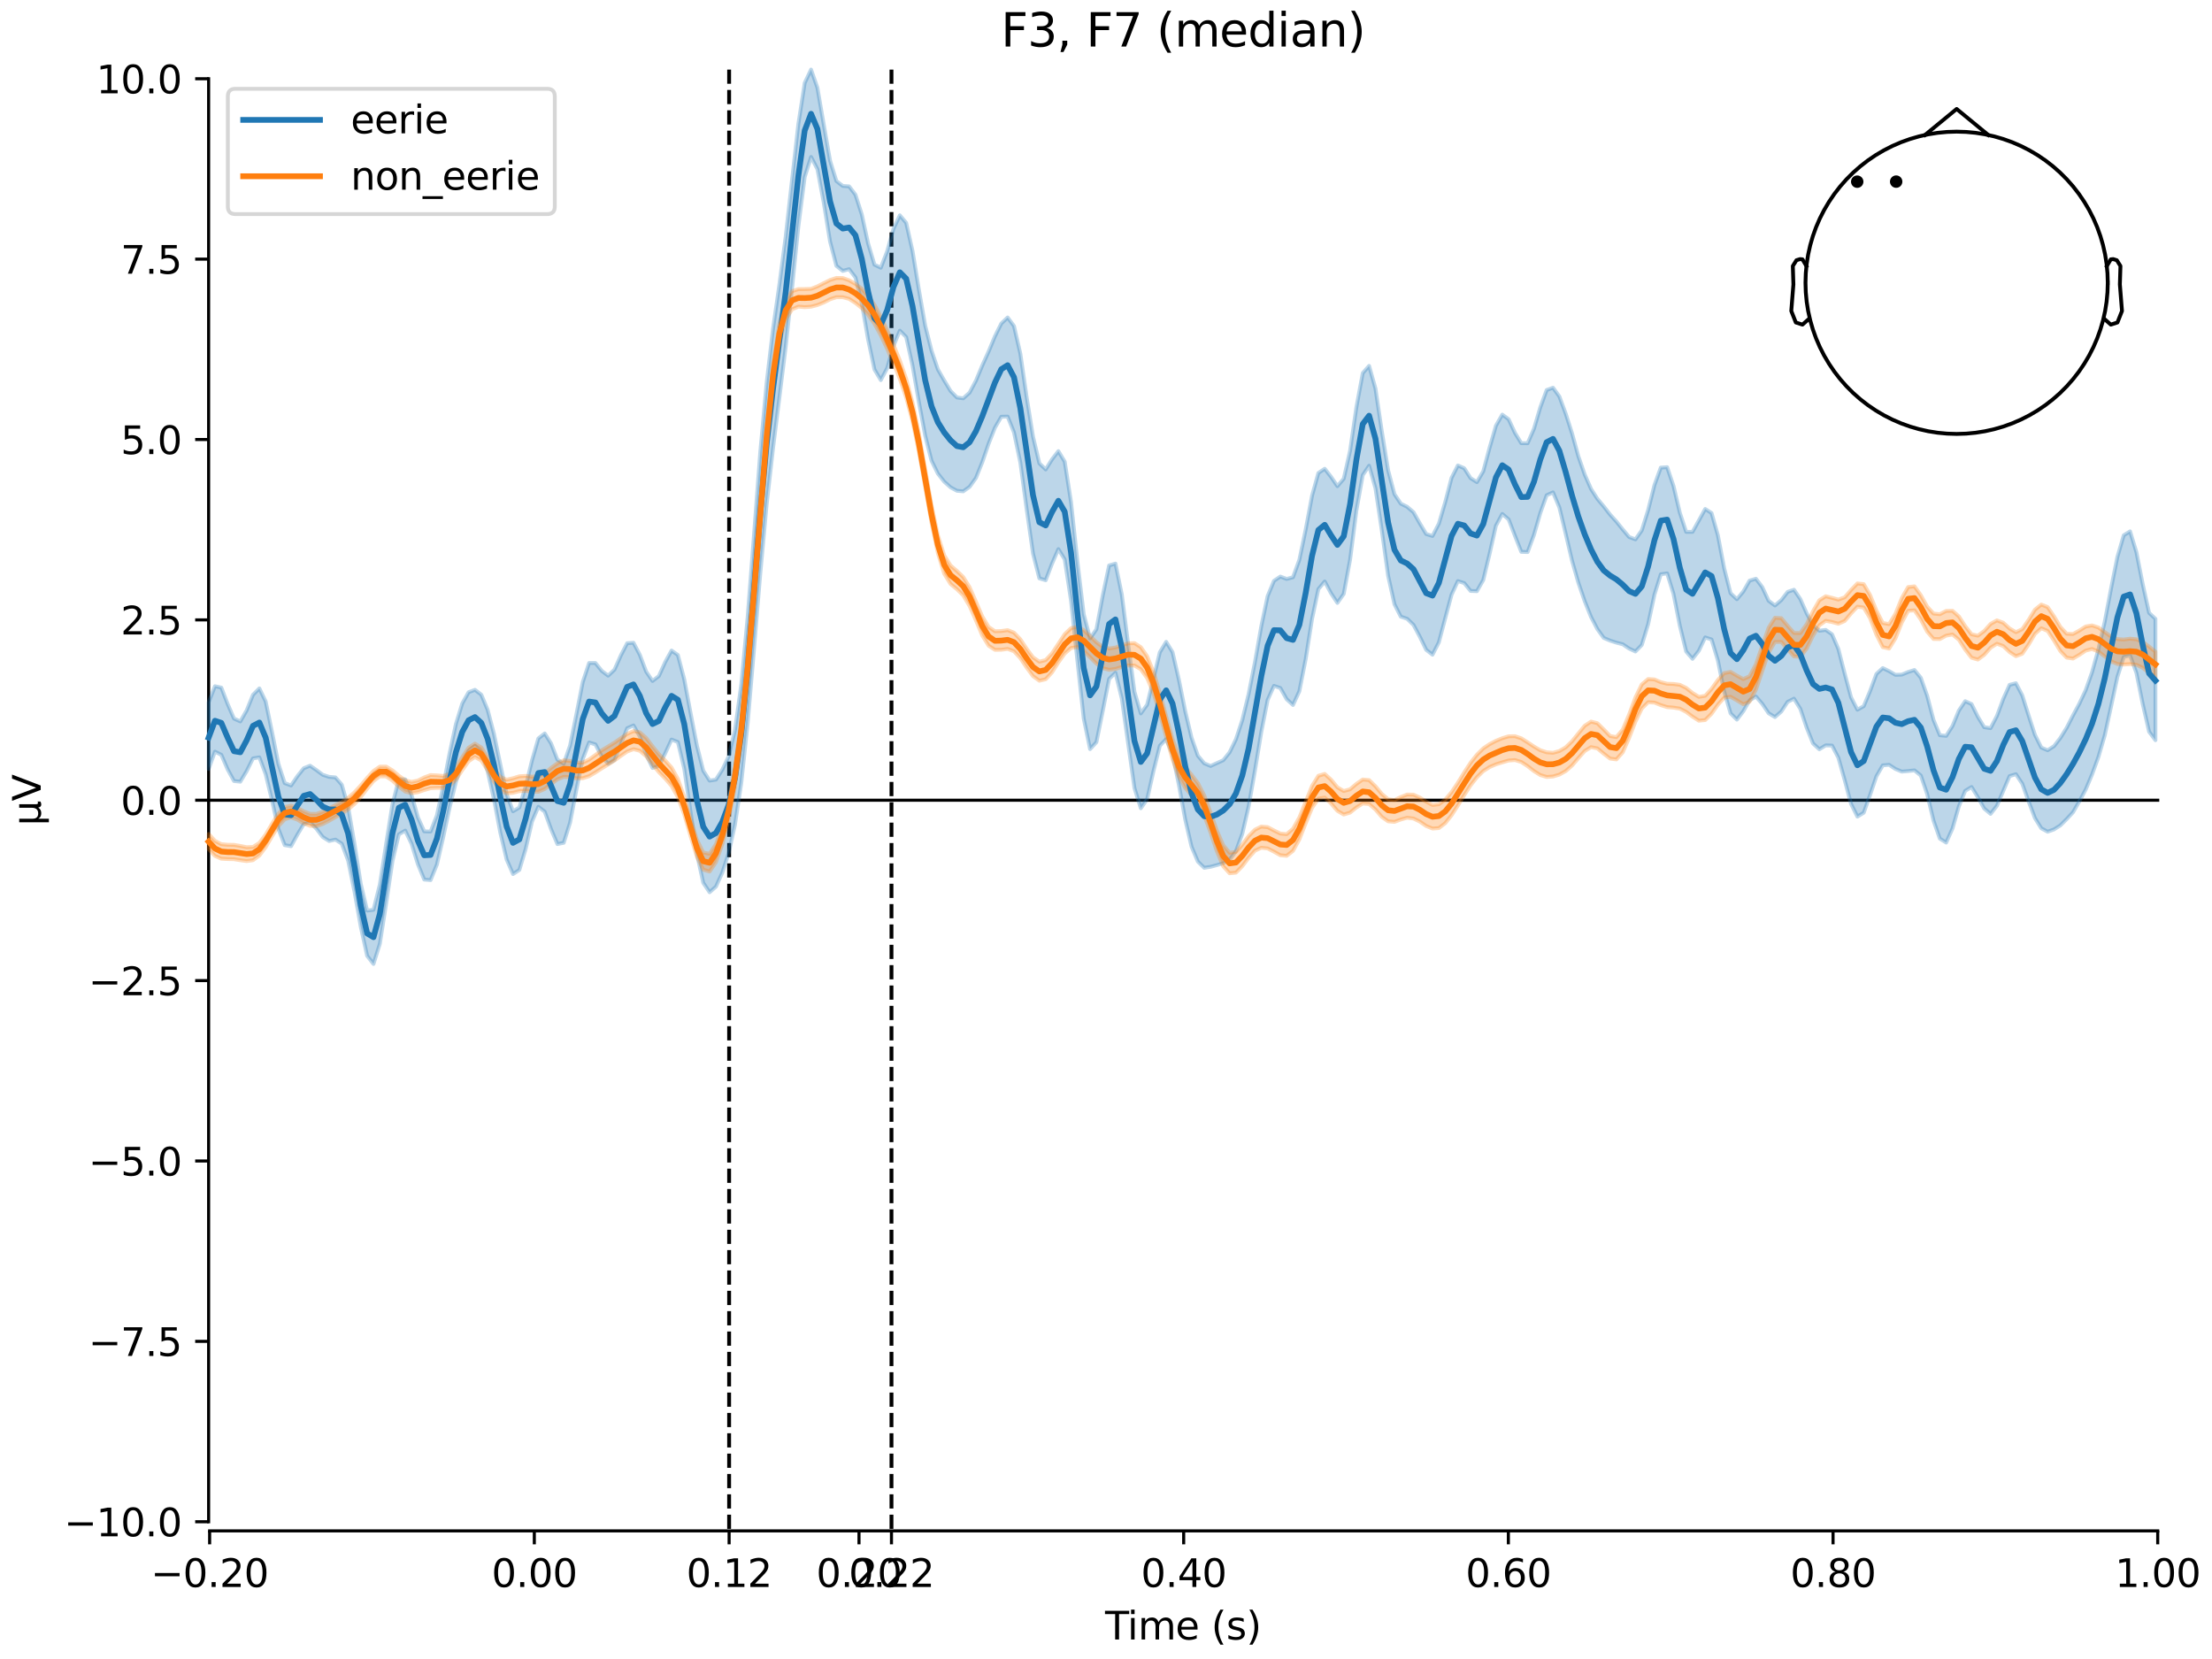 <?xml version="1.0" encoding="utf-8" standalone="no"?>
<!DOCTYPE svg PUBLIC "-//W3C//DTD SVG 1.1//EN"
  "http://www.w3.org/Graphics/SVG/1.1/DTD/svg11.dtd">
<svg xmlns:xlink="http://www.w3.org/1999/xlink" width="576pt" height="432pt" viewBox="0 0 576 432" xmlns="http://www.w3.org/2000/svg" version="1.1">
 <defs>
  <style type="text/css">*{stroke-linejoin: round; stroke-linecap: butt}</style>
 </defs>
 <g id="figure_1">
  <g id="patch_1">
   <path d="M 0 432 
L 576 432 
L 576 0 
L 0 0 
z
" style="fill: #ffffff"/>
  </g>
  <g id="axes_1">
   <g id="patch_2">
    <path d="M 54.324 398.644 
L 561.867 398.644 
L 561.867 18.118 
L 54.324 18.118 
L 54.324 398.644 
z
" style="fill: none; opacity: 0"/>
   </g>
   <g id="patch_3">
    <path d="M 54.324 396.255 
L 54.324 20.507 
" style="fill: none; stroke: #000000; stroke-width: 0.8; stroke-linejoin: miter; stroke-linecap: square"/>
   </g>
   <g id="LineCollection_1">
    <path d="M 189.862 18.118 
L 189.862 398.644 
" clip-path="url(#p1959fdebdb)" style="fill: none; stroke-dasharray: 3.7,1.6; stroke-dashoffset: 0; stroke: #000000"/>
    <path d="M 232.136 18.118 
L 232.136 398.644 
" clip-path="url(#p1959fdebdb)" style="fill: none; stroke-dasharray: 3.7,1.6; stroke-dashoffset: 0; stroke: #000000"/>
   </g>
   <g id="matplotlib.axis_1">
    <g id="xtick_1">
     <g id="line2d_1">
      <defs>
       <path id="md620bbb945" d="M 0 0 
L 0 3.5 
" style="stroke: #000000; stroke-width: 0.8"/>
      </defs>
      <g>
       <use xlink:href="#md620bbb945" x="54.588" y="398.644" style="stroke: #000000; stroke-width: 0.8"/>
      </g>
     </g>
     <g id="text_1">
      <!-- −0.20 -->
      <g transform="translate(39.265 413.242) scale(0.1 -0.1)">
       <defs>
        <path id="DejaVuSans-2212" d="M 678 2272 
L 4684 2272 
L 4684 1741 
L 678 1741 
L 678 2272 
z
" transform="scale(0.016)"/>
        <path id="DejaVuSans-30" d="M 2034 4250 
Q 1547 4250 1301 3770 
Q 1056 3291 1056 2328 
Q 1056 1369 1301 889 
Q 1547 409 2034 409 
Q 2525 409 2770 889 
Q 3016 1369 3016 2328 
Q 3016 3291 2770 3770 
Q 2525 4250 2034 4250 
z
M 2034 4750 
Q 2819 4750 3233 4129 
Q 3647 3509 3647 2328 
Q 3647 1150 3233 529 
Q 2819 -91 2034 -91 
Q 1250 -91 836 529 
Q 422 1150 422 2328 
Q 422 3509 836 4129 
Q 1250 4750 2034 4750 
z
" transform="scale(0.016)"/>
        <path id="DejaVuSans-2e" d="M 684 794 
L 1344 794 
L 1344 0 
L 684 0 
L 684 794 
z
" transform="scale(0.016)"/>
        <path id="DejaVuSans-32" d="M 1228 531 
L 3431 531 
L 3431 0 
L 469 0 
L 469 531 
Q 828 903 1448 1529 
Q 2069 2156 2228 2338 
Q 2531 2678 2651 2914 
Q 2772 3150 2772 3378 
Q 2772 3750 2511 3984 
Q 2250 4219 1831 4219 
Q 1534 4219 1204 4116 
Q 875 4013 500 3803 
L 500 4441 
Q 881 4594 1212 4672 
Q 1544 4750 1819 4750 
Q 2544 4750 2975 4387 
Q 3406 4025 3406 3419 
Q 3406 3131 3298 2873 
Q 3191 2616 2906 2266 
Q 2828 2175 2409 1742 
Q 1991 1309 1228 531 
z
" transform="scale(0.016)"/>
       </defs>
       <use xlink:href="#DejaVuSans-2212"/>
       <use xlink:href="#DejaVuSans-30" transform="translate(83.789 0)"/>
       <use xlink:href="#DejaVuSans-2e" transform="translate(147.412 0)"/>
       <use xlink:href="#DejaVuSans-32" transform="translate(179.199 0)"/>
       <use xlink:href="#DejaVuSans-30" transform="translate(242.822 0)"/>
      </g>
     </g>
    </g>
    <g id="xtick_2">
     <g id="line2d_2">
      <g>
       <use xlink:href="#md620bbb945" x="139.134" y="398.644" style="stroke: #000000; stroke-width: 0.8"/>
      </g>
     </g>
     <g id="text_2">
      <!-- 0.00 -->
      <g transform="translate(128.002 413.242) scale(0.1 -0.1)">
       <use xlink:href="#DejaVuSans-30"/>
       <use xlink:href="#DejaVuSans-2e" transform="translate(63.623 0)"/>
       <use xlink:href="#DejaVuSans-30" transform="translate(95.41 0)"/>
       <use xlink:href="#DejaVuSans-30" transform="translate(159.033 0)"/>
      </g>
     </g>
    </g>
    <g id="xtick_3">
     <g id="line2d_3">
      <g>
       <use xlink:href="#md620bbb945" x="189.862" y="398.644" style="stroke: #000000; stroke-width: 0.8"/>
      </g>
     </g>
     <g id="text_3">
      <!-- 0.12 -->
      <g transform="translate(178.729 413.242) scale(0.1 -0.1)">
       <defs>
        <path id="DejaVuSans-31" d="M 794 531 
L 1825 531 
L 1825 4091 
L 703 3866 
L 703 4441 
L 1819 4666 
L 2450 4666 
L 2450 531 
L 3481 531 
L 3481 0 
L 794 0 
L 794 531 
z
" transform="scale(0.016)"/>
       </defs>
       <use xlink:href="#DejaVuSans-30"/>
       <use xlink:href="#DejaVuSans-2e" transform="translate(63.623 0)"/>
       <use xlink:href="#DejaVuSans-31" transform="translate(95.41 0)"/>
       <use xlink:href="#DejaVuSans-32" transform="translate(159.033 0)"/>
      </g>
     </g>
    </g>
    <g id="xtick_4">
     <g id="line2d_4">
      <g>
       <use xlink:href="#md620bbb945" x="223.681" y="398.644" style="stroke: #000000; stroke-width: 0.8"/>
      </g>
     </g>
     <g id="text_4">
      <!-- 0.20 -->
      <g transform="translate(212.548 413.242) scale(0.1 -0.1)">
       <use xlink:href="#DejaVuSans-30"/>
       <use xlink:href="#DejaVuSans-2e" transform="translate(63.623 0)"/>
       <use xlink:href="#DejaVuSans-32" transform="translate(95.41 0)"/>
       <use xlink:href="#DejaVuSans-30" transform="translate(159.033 0)"/>
      </g>
     </g>
    </g>
    <g id="xtick_5">
     <g id="line2d_5">
      <g>
       <use xlink:href="#md620bbb945" x="232.136" y="398.644" style="stroke: #000000; stroke-width: 0.8"/>
      </g>
     </g>
     <g id="text_5">
      <!-- 0.22 -->
      <g transform="translate(221.003 413.242) scale(0.1 -0.1)">
       <use xlink:href="#DejaVuSans-30"/>
       <use xlink:href="#DejaVuSans-2e" transform="translate(63.623 0)"/>
       <use xlink:href="#DejaVuSans-32" transform="translate(95.41 0)"/>
       <use xlink:href="#DejaVuSans-32" transform="translate(159.033 0)"/>
      </g>
     </g>
    </g>
    <g id="xtick_6">
     <g id="line2d_6">
      <g>
       <use xlink:href="#md620bbb945" x="308.227" y="398.644" style="stroke: #000000; stroke-width: 0.8"/>
      </g>
     </g>
     <g id="text_6">
      <!-- 0.40 -->
      <g transform="translate(297.095 413.242) scale(0.1 -0.1)">
       <defs>
        <path id="DejaVuSans-34" d="M 2419 4116 
L 825 1625 
L 2419 1625 
L 2419 4116 
z
M 2253 4666 
L 3047 4666 
L 3047 1625 
L 3713 1625 
L 3713 1100 
L 3047 1100 
L 3047 0 
L 2419 0 
L 2419 1100 
L 313 1100 
L 313 1709 
L 2253 4666 
z
" transform="scale(0.016)"/>
       </defs>
       <use xlink:href="#DejaVuSans-30"/>
       <use xlink:href="#DejaVuSans-2e" transform="translate(63.623 0)"/>
       <use xlink:href="#DejaVuSans-34" transform="translate(95.41 0)"/>
       <use xlink:href="#DejaVuSans-30" transform="translate(159.033 0)"/>
      </g>
     </g>
    </g>
    <g id="xtick_7">
     <g id="line2d_7">
      <g>
       <use xlink:href="#md620bbb945" x="392.774" y="398.644" style="stroke: #000000; stroke-width: 0.8"/>
      </g>
     </g>
     <g id="text_7">
      <!-- 0.60 -->
      <g transform="translate(381.641 413.242) scale(0.1 -0.1)">
       <defs>
        <path id="DejaVuSans-36" d="M 2113 2584 
Q 1688 2584 1439 2293 
Q 1191 2003 1191 1497 
Q 1191 994 1439 701 
Q 1688 409 2113 409 
Q 2538 409 2786 701 
Q 3034 994 3034 1497 
Q 3034 2003 2786 2293 
Q 2538 2584 2113 2584 
z
M 3366 4563 
L 3366 3988 
Q 3128 4100 2886 4159 
Q 2644 4219 2406 4219 
Q 1781 4219 1451 3797 
Q 1122 3375 1075 2522 
Q 1259 2794 1537 2939 
Q 1816 3084 2150 3084 
Q 2853 3084 3261 2657 
Q 3669 2231 3669 1497 
Q 3669 778 3244 343 
Q 2819 -91 2113 -91 
Q 1303 -91 875 529 
Q 447 1150 447 2328 
Q 447 3434 972 4092 
Q 1497 4750 2381 4750 
Q 2619 4750 2861 4703 
Q 3103 4656 3366 4563 
z
" transform="scale(0.016)"/>
       </defs>
       <use xlink:href="#DejaVuSans-30"/>
       <use xlink:href="#DejaVuSans-2e" transform="translate(63.623 0)"/>
       <use xlink:href="#DejaVuSans-36" transform="translate(95.41 0)"/>
       <use xlink:href="#DejaVuSans-30" transform="translate(159.033 0)"/>
      </g>
     </g>
    </g>
    <g id="xtick_8">
     <g id="line2d_8">
      <g>
       <use xlink:href="#md620bbb945" x="477.32" y="398.644" style="stroke: #000000; stroke-width: 0.8"/>
      </g>
     </g>
     <g id="text_8">
      <!-- 0.80 -->
      <g transform="translate(466.188 413.242) scale(0.1 -0.1)">
       <defs>
        <path id="DejaVuSans-38" d="M 2034 2216 
Q 1584 2216 1326 1975 
Q 1069 1734 1069 1313 
Q 1069 891 1326 650 
Q 1584 409 2034 409 
Q 2484 409 2743 651 
Q 3003 894 3003 1313 
Q 3003 1734 2745 1975 
Q 2488 2216 2034 2216 
z
M 1403 2484 
Q 997 2584 770 2862 
Q 544 3141 544 3541 
Q 544 4100 942 4425 
Q 1341 4750 2034 4750 
Q 2731 4750 3128 4425 
Q 3525 4100 3525 3541 
Q 3525 3141 3298 2862 
Q 3072 2584 2669 2484 
Q 3125 2378 3379 2068 
Q 3634 1759 3634 1313 
Q 3634 634 3220 271 
Q 2806 -91 2034 -91 
Q 1263 -91 848 271 
Q 434 634 434 1313 
Q 434 1759 690 2068 
Q 947 2378 1403 2484 
z
M 1172 3481 
Q 1172 3119 1398 2916 
Q 1625 2713 2034 2713 
Q 2441 2713 2670 2916 
Q 2900 3119 2900 3481 
Q 2900 3844 2670 4047 
Q 2441 4250 2034 4250 
Q 1625 4250 1398 4047 
Q 1172 3844 1172 3481 
z
" transform="scale(0.016)"/>
       </defs>
       <use xlink:href="#DejaVuSans-30"/>
       <use xlink:href="#DejaVuSans-2e" transform="translate(63.623 0)"/>
       <use xlink:href="#DejaVuSans-38" transform="translate(95.41 0)"/>
       <use xlink:href="#DejaVuSans-30" transform="translate(159.033 0)"/>
      </g>
     </g>
    </g>
    <g id="xtick_9">
     <g id="line2d_9">
      <g>
       <use xlink:href="#md620bbb945" x="561.867" y="398.644" style="stroke: #000000; stroke-width: 0.8"/>
      </g>
     </g>
     <g id="text_9">
      <!-- 1.00 -->
      <g transform="translate(550.734 413.242) scale(0.1 -0.1)">
       <use xlink:href="#DejaVuSans-31"/>
       <use xlink:href="#DejaVuSans-2e" transform="translate(63.623 0)"/>
       <use xlink:href="#DejaVuSans-30" transform="translate(95.41 0)"/>
       <use xlink:href="#DejaVuSans-30" transform="translate(159.033 0)"/>
      </g>
     </g>
    </g>
    <g id="text_10">
     <!-- Time (s) -->
     <g transform="translate(287.766 426.92) scale(0.1 -0.1)">
      <defs>
       <path id="DejaVuSans-54" d="M -19 4666 
L 3928 4666 
L 3928 4134 
L 2272 4134 
L 2272 0 
L 1638 0 
L 1638 4134 
L -19 4134 
L -19 4666 
z
" transform="scale(0.016)"/>
       <path id="DejaVuSans-69" d="M 603 3500 
L 1178 3500 
L 1178 0 
L 603 0 
L 603 3500 
z
M 603 4863 
L 1178 4863 
L 1178 4134 
L 603 4134 
L 603 4863 
z
" transform="scale(0.016)"/>
       <path id="DejaVuSans-6d" d="M 3328 2828 
Q 3544 3216 3844 3400 
Q 4144 3584 4550 3584 
Q 5097 3584 5394 3201 
Q 5691 2819 5691 2113 
L 5691 0 
L 5113 0 
L 5113 2094 
Q 5113 2597 4934 2840 
Q 4756 3084 4391 3084 
Q 3944 3084 3684 2787 
Q 3425 2491 3425 1978 
L 3425 0 
L 2847 0 
L 2847 2094 
Q 2847 2600 2669 2842 
Q 2491 3084 2119 3084 
Q 1678 3084 1418 2786 
Q 1159 2488 1159 1978 
L 1159 0 
L 581 0 
L 581 3500 
L 1159 3500 
L 1159 2956 
Q 1356 3278 1631 3431 
Q 1906 3584 2284 3584 
Q 2666 3584 2933 3390 
Q 3200 3197 3328 2828 
z
" transform="scale(0.016)"/>
       <path id="DejaVuSans-65" d="M 3597 1894 
L 3597 1613 
L 953 1613 
Q 991 1019 1311 708 
Q 1631 397 2203 397 
Q 2534 397 2845 478 
Q 3156 559 3463 722 
L 3463 178 
Q 3153 47 2828 -22 
Q 2503 -91 2169 -91 
Q 1331 -91 842 396 
Q 353 884 353 1716 
Q 353 2575 817 3079 
Q 1281 3584 2069 3584 
Q 2775 3584 3186 3129 
Q 3597 2675 3597 1894 
z
M 3022 2063 
Q 3016 2534 2758 2815 
Q 2500 3097 2075 3097 
Q 1594 3097 1305 2825 
Q 1016 2553 972 2059 
L 3022 2063 
z
" transform="scale(0.016)"/>
       <path id="DejaVuSans-20" transform="scale(0.016)"/>
       <path id="DejaVuSans-28" d="M 1984 4856 
Q 1566 4138 1362 3434 
Q 1159 2731 1159 2009 
Q 1159 1288 1364 580 
Q 1569 -128 1984 -844 
L 1484 -844 
Q 1016 -109 783 600 
Q 550 1309 550 2009 
Q 550 2706 781 3412 
Q 1013 4119 1484 4856 
L 1984 4856 
z
" transform="scale(0.016)"/>
       <path id="DejaVuSans-73" d="M 2834 3397 
L 2834 2853 
Q 2591 2978 2328 3040 
Q 2066 3103 1784 3103 
Q 1356 3103 1142 2972 
Q 928 2841 928 2578 
Q 928 2378 1081 2264 
Q 1234 2150 1697 2047 
L 1894 2003 
Q 2506 1872 2764 1633 
Q 3022 1394 3022 966 
Q 3022 478 2636 193 
Q 2250 -91 1575 -91 
Q 1294 -91 989 -36 
Q 684 19 347 128 
L 347 722 
Q 666 556 975 473 
Q 1284 391 1588 391 
Q 1994 391 2212 530 
Q 2431 669 2431 922 
Q 2431 1156 2273 1281 
Q 2116 1406 1581 1522 
L 1381 1569 
Q 847 1681 609 1914 
Q 372 2147 372 2553 
Q 372 3047 722 3315 
Q 1072 3584 1716 3584 
Q 2034 3584 2315 3537 
Q 2597 3491 2834 3397 
z
" transform="scale(0.016)"/>
       <path id="DejaVuSans-29" d="M 513 4856 
L 1013 4856 
Q 1481 4119 1714 3412 
Q 1947 2706 1947 2009 
Q 1947 1309 1714 600 
Q 1481 -109 1013 -844 
L 513 -844 
Q 928 -128 1133 580 
Q 1338 1288 1338 2009 
Q 1338 2731 1133 3434 
Q 928 4138 513 4856 
z
" transform="scale(0.016)"/>
      </defs>
      <use xlink:href="#DejaVuSans-54"/>
      <use xlink:href="#DejaVuSans-69" transform="translate(57.959 0)"/>
      <use xlink:href="#DejaVuSans-6d" transform="translate(85.742 0)"/>
      <use xlink:href="#DejaVuSans-65" transform="translate(183.154 0)"/>
      <use xlink:href="#DejaVuSans-20" transform="translate(244.678 0)"/>
      <use xlink:href="#DejaVuSans-28" transform="translate(276.465 0)"/>
      <use xlink:href="#DejaVuSans-73" transform="translate(315.479 0)"/>
      <use xlink:href="#DejaVuSans-29" transform="translate(367.578 0)"/>
     </g>
    </g>
   </g>
   <g id="matplotlib.axis_2">
    <g id="ytick_1">
     <g id="line2d_10">
      <defs>
       <path id="m9114cdd3aa" d="M 0 0 
L -3.5 0 
" style="stroke: #000000; stroke-width: 0.8"/>
      </defs>
      <g>
       <use xlink:href="#m9114cdd3aa" x="54.324" y="396.255" style="stroke: #000000; stroke-width: 0.8"/>
      </g>
     </g>
     <g id="text_11">
      <!-- −10.0 -->
      <g transform="translate(16.678 400.054) scale(0.1 -0.1)">
       <use xlink:href="#DejaVuSans-2212"/>
       <use xlink:href="#DejaVuSans-31" transform="translate(83.789 0)"/>
       <use xlink:href="#DejaVuSans-30" transform="translate(147.412 0)"/>
       <use xlink:href="#DejaVuSans-2e" transform="translate(211.035 0)"/>
       <use xlink:href="#DejaVuSans-30" transform="translate(242.822 0)"/>
      </g>
     </g>
    </g>
    <g id="ytick_2">
     <g id="line2d_11">
      <g>
       <use xlink:href="#m9114cdd3aa" x="54.324" y="349.286" style="stroke: #000000; stroke-width: 0.8"/>
      </g>
     </g>
     <g id="text_12">
      <!-- −7.5 -->
      <g transform="translate(23.041 353.086) scale(0.1 -0.1)">
       <defs>
        <path id="DejaVuSans-37" d="M 525 4666 
L 3525 4666 
L 3525 4397 
L 1831 0 
L 1172 0 
L 2766 4134 
L 525 4134 
L 525 4666 
z
" transform="scale(0.016)"/>
        <path id="DejaVuSans-35" d="M 691 4666 
L 3169 4666 
L 3169 4134 
L 1269 4134 
L 1269 2991 
Q 1406 3038 1543 3061 
Q 1681 3084 1819 3084 
Q 2600 3084 3056 2656 
Q 3513 2228 3513 1497 
Q 3513 744 3044 326 
Q 2575 -91 1722 -91 
Q 1428 -91 1123 -41 
Q 819 9 494 109 
L 494 744 
Q 775 591 1075 516 
Q 1375 441 1709 441 
Q 2250 441 2565 725 
Q 2881 1009 2881 1497 
Q 2881 1984 2565 2268 
Q 2250 2553 1709 2553 
Q 1456 2553 1204 2497 
Q 953 2441 691 2322 
L 691 4666 
z
" transform="scale(0.016)"/>
       </defs>
       <use xlink:href="#DejaVuSans-2212"/>
       <use xlink:href="#DejaVuSans-37" transform="translate(83.789 0)"/>
       <use xlink:href="#DejaVuSans-2e" transform="translate(147.412 0)"/>
       <use xlink:href="#DejaVuSans-35" transform="translate(179.199 0)"/>
      </g>
     </g>
    </g>
    <g id="ytick_3">
     <g id="line2d_12">
      <g>
       <use xlink:href="#m9114cdd3aa" x="54.324" y="302.318" style="stroke: #000000; stroke-width: 0.8"/>
      </g>
     </g>
     <g id="text_13">
      <!-- −5.0 -->
      <g transform="translate(23.041 306.117) scale(0.1 -0.1)">
       <use xlink:href="#DejaVuSans-2212"/>
       <use xlink:href="#DejaVuSans-35" transform="translate(83.789 0)"/>
       <use xlink:href="#DejaVuSans-2e" transform="translate(147.412 0)"/>
       <use xlink:href="#DejaVuSans-30" transform="translate(179.199 0)"/>
      </g>
     </g>
    </g>
    <g id="ytick_4">
     <g id="line2d_13">
      <g>
       <use xlink:href="#m9114cdd3aa" x="54.324" y="255.349" style="stroke: #000000; stroke-width: 0.8"/>
      </g>
     </g>
     <g id="text_14">
      <!-- −2.5 -->
      <g transform="translate(23.041 259.149) scale(0.1 -0.1)">
       <use xlink:href="#DejaVuSans-2212"/>
       <use xlink:href="#DejaVuSans-32" transform="translate(83.789 0)"/>
       <use xlink:href="#DejaVuSans-2e" transform="translate(147.412 0)"/>
       <use xlink:href="#DejaVuSans-35" transform="translate(179.199 0)"/>
      </g>
     </g>
    </g>
    <g id="ytick_5">
     <g id="line2d_14">
      <g>
       <use xlink:href="#m9114cdd3aa" x="54.324" y="208.381" style="stroke: #000000; stroke-width: 0.8"/>
      </g>
     </g>
     <g id="text_15">
      <!-- 0.0 -->
      <g transform="translate(31.421 212.18) scale(0.1 -0.1)">
       <use xlink:href="#DejaVuSans-30"/>
       <use xlink:href="#DejaVuSans-2e" transform="translate(63.623 0)"/>
       <use xlink:href="#DejaVuSans-30" transform="translate(95.41 0)"/>
      </g>
     </g>
    </g>
    <g id="ytick_6">
     <g id="line2d_15">
      <g>
       <use xlink:href="#m9114cdd3aa" x="54.324" y="161.412" style="stroke: #000000; stroke-width: 0.8"/>
      </g>
     </g>
     <g id="text_16">
      <!-- 2.5 -->
      <g transform="translate(31.421 165.212) scale(0.1 -0.1)">
       <use xlink:href="#DejaVuSans-32"/>
       <use xlink:href="#DejaVuSans-2e" transform="translate(63.623 0)"/>
       <use xlink:href="#DejaVuSans-35" transform="translate(95.41 0)"/>
      </g>
     </g>
    </g>
    <g id="ytick_7">
     <g id="line2d_16">
      <g>
       <use xlink:href="#m9114cdd3aa" x="54.324" y="114.444" style="stroke: #000000; stroke-width: 0.8"/>
      </g>
     </g>
     <g id="text_17">
      <!-- 5.0 -->
      <g transform="translate(31.421 118.243) scale(0.1 -0.1)">
       <use xlink:href="#DejaVuSans-35"/>
       <use xlink:href="#DejaVuSans-2e" transform="translate(63.623 0)"/>
       <use xlink:href="#DejaVuSans-30" transform="translate(95.41 0)"/>
      </g>
     </g>
    </g>
    <g id="ytick_8">
     <g id="line2d_17">
      <g>
       <use xlink:href="#m9114cdd3aa" x="54.324" y="67.476" style="stroke: #000000; stroke-width: 0.8"/>
      </g>
     </g>
     <g id="text_18">
      <!-- 7.5 -->
      <g transform="translate(31.421 71.275) scale(0.1 -0.1)">
       <use xlink:href="#DejaVuSans-37"/>
       <use xlink:href="#DejaVuSans-2e" transform="translate(63.623 0)"/>
       <use xlink:href="#DejaVuSans-35" transform="translate(95.41 0)"/>
      </g>
     </g>
    </g>
    <g id="ytick_9">
     <g id="line2d_18">
      <g>
       <use xlink:href="#m9114cdd3aa" x="54.324" y="20.507" style="stroke: #000000; stroke-width: 0.8"/>
      </g>
     </g>
     <g id="text_19">
      <!-- 10.0 -->
      <g transform="translate(25.058 24.306) scale(0.1 -0.1)">
       <use xlink:href="#DejaVuSans-31"/>
       <use xlink:href="#DejaVuSans-30" transform="translate(63.623 0)"/>
       <use xlink:href="#DejaVuSans-2e" transform="translate(127.246 0)"/>
       <use xlink:href="#DejaVuSans-30" transform="translate(159.033 0)"/>
      </g>
     </g>
    </g>
    <g id="text_20">
     <!-- µV -->
     <g transform="translate(10.599 214.982) rotate(-90) scale(0.1 -0.1)">
      <defs>
       <path id="DejaVuSans-b5" d="M 544 -1331 
L 544 3500 
L 1119 3500 
L 1119 1325 
Q 1119 872 1334 640 
Q 1550 409 1972 409 
Q 2434 409 2667 671 
Q 2900 934 2900 1459 
L 2900 3500 
L 3475 3500 
L 3475 806 
Q 3475 619 3529 530 
Q 3584 441 3700 441 
Q 3728 441 3778 458 
Q 3828 475 3916 513 
L 3916 50 
Q 3788 -22 3673 -56 
Q 3559 -91 3450 -91 
Q 3234 -91 3106 31 
Q 2978 153 2931 403 
Q 2775 156 2548 32 
Q 2322 -91 2016 -91 
Q 1697 -91 1473 31 
Q 1250 153 1119 397 
L 1119 -1331 
L 544 -1331 
z
" transform="scale(0.016)"/>
       <path id="DejaVuSans-56" d="M 1831 0 
L 50 4666 
L 709 4666 
L 2188 738 
L 3669 4666 
L 4325 4666 
L 2547 0 
L 1831 0 
z
" transform="scale(0.016)"/>
      </defs>
      <use xlink:href="#DejaVuSans-b5"/>
      <use xlink:href="#DejaVuSans-56" transform="translate(63.623 0)"/>
     </g>
    </g>
   </g>
   <g id="patch_4">
    <path d="M 54.588 398.644 
L 561.867 398.644 
" style="fill: none; stroke: #000000; stroke-width: 0.8; stroke-linejoin: miter; stroke-linecap: square"/>
   </g>
   <g id="patch_5">
    <path d="M 54.324 208.381 
L 561.867 208.381 
" style="fill: none; stroke: #000000; stroke-width: 0.8; stroke-linejoin: miter; stroke-linecap: square"/>
   </g>
   <g id="text_21">
    <!-- F3, F7 (median) -->
    <g transform="translate(260.664 12.118) scale(0.12 -0.12)">
     <defs>
      <path id="DejaVuSans-46" d="M 628 4666 
L 3309 4666 
L 3309 4134 
L 1259 4134 
L 1259 2759 
L 3109 2759 
L 3109 2228 
L 1259 2228 
L 1259 0 
L 628 0 
L 628 4666 
z
" transform="scale(0.016)"/>
      <path id="DejaVuSans-33" d="M 2597 2516 
Q 3050 2419 3304 2112 
Q 3559 1806 3559 1356 
Q 3559 666 3084 287 
Q 2609 -91 1734 -91 
Q 1441 -91 1130 -33 
Q 819 25 488 141 
L 488 750 
Q 750 597 1062 519 
Q 1375 441 1716 441 
Q 2309 441 2620 675 
Q 2931 909 2931 1356 
Q 2931 1769 2642 2001 
Q 2353 2234 1838 2234 
L 1294 2234 
L 1294 2753 
L 1863 2753 
Q 2328 2753 2575 2939 
Q 2822 3125 2822 3475 
Q 2822 3834 2567 4026 
Q 2313 4219 1838 4219 
Q 1578 4219 1281 4162 
Q 984 4106 628 3988 
L 628 4550 
Q 988 4650 1302 4700 
Q 1616 4750 1894 4750 
Q 2613 4750 3031 4423 
Q 3450 4097 3450 3541 
Q 3450 3153 3228 2886 
Q 3006 2619 2597 2516 
z
" transform="scale(0.016)"/>
      <path id="DejaVuSans-2c" d="M 750 794 
L 1409 794 
L 1409 256 
L 897 -744 
L 494 -744 
L 750 256 
L 750 794 
z
" transform="scale(0.016)"/>
      <path id="DejaVuSans-64" d="M 2906 2969 
L 2906 4863 
L 3481 4863 
L 3481 0 
L 2906 0 
L 2906 525 
Q 2725 213 2448 61 
Q 2172 -91 1784 -91 
Q 1150 -91 751 415 
Q 353 922 353 1747 
Q 353 2572 751 3078 
Q 1150 3584 1784 3584 
Q 2172 3584 2448 3432 
Q 2725 3281 2906 2969 
z
M 947 1747 
Q 947 1113 1208 752 
Q 1469 391 1925 391 
Q 2381 391 2643 752 
Q 2906 1113 2906 1747 
Q 2906 2381 2643 2742 
Q 2381 3103 1925 3103 
Q 1469 3103 1208 2742 
Q 947 2381 947 1747 
z
" transform="scale(0.016)"/>
      <path id="DejaVuSans-61" d="M 2194 1759 
Q 1497 1759 1228 1600 
Q 959 1441 959 1056 
Q 959 750 1161 570 
Q 1363 391 1709 391 
Q 2188 391 2477 730 
Q 2766 1069 2766 1631 
L 2766 1759 
L 2194 1759 
z
M 3341 1997 
L 3341 0 
L 2766 0 
L 2766 531 
Q 2569 213 2275 61 
Q 1981 -91 1556 -91 
Q 1019 -91 701 211 
Q 384 513 384 1019 
Q 384 1609 779 1909 
Q 1175 2209 1959 2209 
L 2766 2209 
L 2766 2266 
Q 2766 2663 2505 2880 
Q 2244 3097 1772 3097 
Q 1472 3097 1187 3025 
Q 903 2953 641 2809 
L 641 3341 
Q 956 3463 1253 3523 
Q 1550 3584 1831 3584 
Q 2591 3584 2966 3190 
Q 3341 2797 3341 1997 
z
" transform="scale(0.016)"/>
      <path id="DejaVuSans-6e" d="M 3513 2113 
L 3513 0 
L 2938 0 
L 2938 2094 
Q 2938 2591 2744 2837 
Q 2550 3084 2163 3084 
Q 1697 3084 1428 2787 
Q 1159 2491 1159 1978 
L 1159 0 
L 581 0 
L 581 3500 
L 1159 3500 
L 1159 2956 
Q 1366 3272 1645 3428 
Q 1925 3584 2291 3584 
Q 2894 3584 3203 3211 
Q 3513 2838 3513 2113 
z
" transform="scale(0.016)"/>
     </defs>
     <use xlink:href="#DejaVuSans-46"/>
     <use xlink:href="#DejaVuSans-33" transform="translate(57.52 0)"/>
     <use xlink:href="#DejaVuSans-2c" transform="translate(121.143 0)"/>
     <use xlink:href="#DejaVuSans-20" transform="translate(152.93 0)"/>
     <use xlink:href="#DejaVuSans-46" transform="translate(184.717 0)"/>
     <use xlink:href="#DejaVuSans-37" transform="translate(242.236 0)"/>
     <use xlink:href="#DejaVuSans-20" transform="translate(305.859 0)"/>
     <use xlink:href="#DejaVuSans-28" transform="translate(337.646 0)"/>
     <use xlink:href="#DejaVuSans-6d" transform="translate(376.66 0)"/>
     <use xlink:href="#DejaVuSans-65" transform="translate(474.072 0)"/>
     <use xlink:href="#DejaVuSans-64" transform="translate(535.596 0)"/>
     <use xlink:href="#DejaVuSans-69" transform="translate(599.072 0)"/>
     <use xlink:href="#DejaVuSans-61" transform="translate(626.855 0)"/>
     <use xlink:href="#DejaVuSans-6e" transform="translate(688.135 0)"/>
     <use xlink:href="#DejaVuSans-29" transform="translate(751.514 0)"/>
    </g>
   </g>
   <g id="legend_1">
    <g id="patch_6">
     <path d="M 61.324 55.753 
L 142.466 55.753 
Q 144.466 55.753 144.466 53.753 
L 144.466 25.118 
Q 144.466 23.118 142.466 23.118 
L 61.324 23.118 
Q 59.324 23.118 59.324 25.118 
L 59.324 53.753 
Q 59.324 55.753 61.324 55.753 
z
" style="fill: #ffffff; opacity: 0.8; stroke: #cccccc; stroke-linejoin: miter"/>
    </g>
    <g id="line2d_19">
     <path d="M 63.324 31.217 
L 73.324 31.217 
L 83.324 31.217 
" style="fill: none; stroke: #1f77b4; stroke-width: 1.5; stroke-linecap: square"/>
    </g>
    <g id="text_22">
     <!-- eerie -->
     <g transform="translate(91.324 34.717) scale(0.1 -0.1)">
      <defs>
       <path id="DejaVuSans-72" d="M 2631 2963 
Q 2534 3019 2420 3045 
Q 2306 3072 2169 3072 
Q 1681 3072 1420 2755 
Q 1159 2438 1159 1844 
L 1159 0 
L 581 0 
L 581 3500 
L 1159 3500 
L 1159 2956 
Q 1341 3275 1631 3429 
Q 1922 3584 2338 3584 
Q 2397 3584 2469 3576 
Q 2541 3569 2628 3553 
L 2631 2963 
z
" transform="scale(0.016)"/>
      </defs>
      <use xlink:href="#DejaVuSans-65"/>
      <use xlink:href="#DejaVuSans-65" transform="translate(61.523 0)"/>
      <use xlink:href="#DejaVuSans-72" transform="translate(123.047 0)"/>
      <use xlink:href="#DejaVuSans-69" transform="translate(164.16 0)"/>
      <use xlink:href="#DejaVuSans-65" transform="translate(191.943 0)"/>
     </g>
    </g>
    <g id="line2d_20">
     <path d="M 63.324 45.895 
L 73.324 45.895 
L 83.324 45.895 
" style="fill: none; stroke: #ff7f0e; stroke-width: 1.5; stroke-linecap: square"/>
    </g>
    <g id="text_23">
     <!-- non_eerie -->
     <g transform="translate(91.324 49.395) scale(0.1 -0.1)">
      <defs>
       <path id="DejaVuSans-6f" d="M 1959 3097 
Q 1497 3097 1228 2736 
Q 959 2375 959 1747 
Q 959 1119 1226 758 
Q 1494 397 1959 397 
Q 2419 397 2687 759 
Q 2956 1122 2956 1747 
Q 2956 2369 2687 2733 
Q 2419 3097 1959 3097 
z
M 1959 3584 
Q 2709 3584 3137 3096 
Q 3566 2609 3566 1747 
Q 3566 888 3137 398 
Q 2709 -91 1959 -91 
Q 1206 -91 779 398 
Q 353 888 353 1747 
Q 353 2609 779 3096 
Q 1206 3584 1959 3584 
z
" transform="scale(0.016)"/>
       <path id="DejaVuSans-5f" d="M 3263 -1063 
L 3263 -1509 
L -63 -1509 
L -63 -1063 
L 3263 -1063 
z
" transform="scale(0.016)"/>
      </defs>
      <use xlink:href="#DejaVuSans-6e"/>
      <use xlink:href="#DejaVuSans-6f" transform="translate(63.379 0)"/>
      <use xlink:href="#DejaVuSans-6e" transform="translate(124.561 0)"/>
      <use xlink:href="#DejaVuSans-5f" transform="translate(187.939 0)"/>
      <use xlink:href="#DejaVuSans-65" transform="translate(237.939 0)"/>
      <use xlink:href="#DejaVuSans-65" transform="translate(299.463 0)"/>
      <use xlink:href="#DejaVuSans-72" transform="translate(360.986 0)"/>
      <use xlink:href="#DejaVuSans-69" transform="translate(402.1 0)"/>
      <use xlink:href="#DejaVuSans-65" transform="translate(429.883 0)"/>
     </g>
    </g>
   </g>
   <g id="FillBetweenPolyCollection_1">
    <defs>
     <path id="m03a90aebc8" d="M 54.324 -249.117 
L 54.324 -231.753 
L 55.975 -236.272 
L 57.626 -235.45 
L 59.278 -231.65 
L 60.929 -228.626 
L 62.58 -228.45 
L 64.231 -231.203 
L 65.883 -234.516 
L 67.534 -234.787 
L 69.185 -230.372 
L 70.837 -223.527 
L 72.488 -216.171 
L 74.139 -211.925 
L 75.791 -211.654 
L 77.442 -214.654 
L 79.093 -217.396 
L 80.744 -217.877 
L 82.396 -216.197 
L 84.047 -214.037 
L 85.698 -213.007 
L 87.35 -213.366 
L 89.001 -212.303 
L 90.652 -207.911 
L 92.304 -199.849 
L 93.955 -190.609 
L 95.606 -183.103 
L 97.257 -180.985 
L 98.909 -186.236 
L 100.56 -196.758 
L 102.211 -207.834 
L 103.863 -214.736 
L 105.514 -215.711 
L 107.165 -212.289 
L 108.817 -206.97 
L 110.468 -202.968 
L 112.119 -202.815 
L 113.77 -206.871 
L 115.422 -214.016 
L 117.073 -221.712 
L 118.724 -228.396 
L 120.376 -233.399 
L 122.027 -236.537 
L 123.678 -237.792 
L 125.33 -236.091 
L 126.981 -231.111 
L 128.632 -223.857 
L 130.283 -215.163 
L 131.935 -208.178 
L 133.586 -204.393 
L 135.237 -205.47 
L 136.889 -210.966 
L 138.54 -218.076 
L 140.191 -221.92 
L 141.843 -220.642 
L 143.494 -216.1 
L 145.145 -212.207 
L 146.796 -212.532 
L 148.448 -217.795 
L 150.099 -226.393 
L 151.75 -234.376 
L 153.402 -238.662 
L 155.053 -238.153 
L 156.704 -234.972 
L 158.356 -233.112 
L 160.007 -234.11 
L 161.658 -238.122 
L 163.309 -242.361 
L 164.961 -243.092 
L 166.612 -240.212 
L 168.263 -235.519 
L 169.915 -232.03 
L 171.566 -232.539 
L 173.217 -235.816 
L 174.869 -239.422 
L 176.52 -238.771 
L 178.171 -231.859 
L 179.822 -220.584 
L 181.474 -209.625 
L 183.125 -202.108 
L 184.776 -199.667 
L 186.428 -201.111 
L 188.079 -204.743 
L 189.73 -209.795 
L 191.381 -217.242 
L 193.033 -228.184 
L 194.684 -243.59 
L 196.335 -262.91 
L 197.987 -282.752 
L 199.638 -300.658 
L 201.289 -315.21 
L 202.941 -328.393 
L 204.592 -341.687 
L 206.243 -356.91 
L 207.894 -373.037 
L 209.546 -385.895 
L 211.197 -391.12 
L 212.848 -387.972 
L 214.5 -379.233 
L 216.151 -369.063 
L 217.802 -362.773 
L 219.454 -361.459 
L 221.105 -361.905 
L 222.756 -359.746 
L 224.407 -352.995 
L 226.059 -343.571 
L 227.71 -335.783 
L 229.361 -333.023 
L 231.013 -336.118 
L 232.664 -341.921 
L 234.315 -345.893 
L 235.967 -344.237 
L 237.618 -336.816 
L 239.269 -327.352 
L 240.92 -318.541 
L 242.572 -312.019 
L 244.223 -308.668 
L 245.874 -306.573 
L 247.526 -305.101 
L 249.177 -304.2 
L 250.828 -304.056 
L 252.48 -305.229 
L 254.131 -307.531 
L 255.782 -311.632 
L 257.433 -316.454 
L 259.085 -320.625 
L 260.736 -323.481 
L 262.387 -323.518 
L 264.039 -319.403 
L 265.69 -311.563 
L 267.341 -299.42 
L 268.993 -287.847 
L 270.644 -281.396 
L 272.295 -280.902 
L 273.946 -285.219 
L 275.598 -289.005 
L 277.249 -286.332 
L 278.9 -275.537 
L 280.552 -259.947 
L 282.203 -244.873 
L 283.854 -236.937 
L 285.506 -238.732 
L 287.157 -246.865 
L 288.808 -255.208 
L 290.459 -256.817 
L 292.111 -250.119 
L 293.762 -238.433 
L 295.413 -226.775 
L 297.065 -221.532 
L 298.716 -223.89 
L 300.367 -231.22 
L 302.019 -237.804 
L 303.67 -239.538 
L 305.321 -235.614 
L 306.972 -227.667 
L 308.624 -218.621 
L 310.275 -211.525 
L 311.926 -207.64 
L 313.578 -206.027 
L 315.229 -206.291 
L 316.88 -206.727 
L 318.532 -207.232 
L 320.183 -208.105 
L 321.834 -210.373 
L 323.485 -214.862 
L 325.137 -221.973 
L 326.788 -231.354 
L 328.439 -241.364 
L 330.091 -249.738 
L 331.742 -253.399 
L 333.393 -252.844 
L 335.045 -249.925 
L 336.696 -248.42 
L 338.347 -252.004 
L 339.998 -260.36 
L 341.65 -270.801 
L 343.301 -278.595 
L 344.952 -280.582 
L 346.604 -277.494 
L 348.255 -275.007 
L 349.906 -277.348 
L 351.558 -286.255 
L 353.209 -299.079 
L 354.86 -308.286 
L 356.511 -310.724 
L 358.163 -304.874 
L 359.814 -293.936 
L 361.465 -282.058 
L 363.117 -274.65 
L 364.768 -271.422 
L 366.419 -270.874 
L 368.07 -269.271 
L 369.722 -266.192 
L 371.373 -262.795 
L 373.024 -261.517 
L 374.676 -264.748 
L 376.327 -270.97 
L 377.978 -277.123 
L 379.63 -280.685 
L 381.281 -280.17 
L 382.932 -278.125 
L 384.583 -278.053 
L 386.235 -280.95 
L 387.886 -287.778 
L 389.537 -295.092 
L 391.189 -298.17 
L 392.84 -296.755 
L 394.491 -292.481 
L 396.143 -288.299 
L 397.794 -288.242 
L 399.445 -292.717 
L 401.096 -298.409 
L 402.748 -303.033 
L 404.399 -303.786 
L 406.05 -299.871 
L 407.702 -293.018 
L 409.353 -285.993 
L 411.004 -280.247 
L 412.656 -275.44 
L 414.307 -271.329 
L 415.958 -268.173 
L 417.609 -265.891 
L 419.261 -265.183 
L 420.912 -264.652 
L 422.563 -264.234 
L 424.215 -263.116 
L 425.866 -262.346 
L 427.517 -264.049 
L 429.169 -269.454 
L 430.82 -277.159 
L 432.471 -282.455 
L 434.122 -282.695 
L 435.774 -277.352 
L 437.425 -269.055 
L 439.076 -262.339 
L 440.728 -260.437 
L 442.379 -262.544 
L 444.03 -266.018 
L 445.682 -265.478 
L 447.333 -260.007 
L 448.984 -251.899 
L 450.635 -246.244 
L 452.287 -244.616 
L 453.938 -246.776 
L 455.589 -249.631 
L 457.241 -250.628 
L 458.892 -248.702 
L 460.543 -246.275 
L 462.195 -245.273 
L 463.846 -246.714 
L 465.497 -249.234 
L 467.148 -250.068 
L 468.8 -247.416 
L 470.451 -242.512 
L 472.102 -238.405 
L 473.754 -236.888 
L 475.405 -237.905 
L 477.056 -237.854 
L 478.708 -234.694 
L 480.359 -228.826 
L 482.01 -222.673 
L 483.661 -219.358 
L 485.313 -220.371 
L 486.964 -224.987 
L 488.615 -229.861 
L 490.267 -232.7 
L 491.918 -232.841 
L 493.569 -231.763 
L 495.221 -231.076 
L 496.872 -231.219 
L 498.523 -231.399 
L 500.174 -230.058 
L 501.826 -225.25 
L 503.477 -218.334 
L 505.128 -213.625 
L 506.78 -212.593 
L 508.431 -216.271 
L 510.082 -222.022 
L 511.734 -226.066 
L 513.385 -227.063 
L 515.036 -224.401 
L 516.687 -221.45 
L 518.339 -220.068 
L 519.99 -222.172 
L 521.641 -226.033 
L 523.293 -229.903 
L 524.944 -230.402 
L 526.595 -227.913 
L 528.246 -223.323 
L 529.898 -218.958 
L 531.549 -216.311 
L 533.2 -215.425 
L 534.852 -216.018 
L 536.503 -217.062 
L 538.154 -218.7 
L 539.806 -220.484 
L 541.457 -223.335 
L 543.108 -226.393 
L 544.759 -230.311 
L 546.411 -234.839 
L 548.062 -240.48 
L 549.713 -248.015 
L 551.365 -255.704 
L 553.016 -260.941 
L 554.667 -261.338 
L 556.319 -256.756 
L 557.97 -248.64 
L 559.621 -241.46 
L 561.272 -239.254 
L 561.272 -270.859 
L 561.272 -270.859 
L 559.621 -272.403 
L 557.97 -279.847 
L 556.319 -288.203 
L 554.667 -293.632 
L 553.016 -292.617 
L 551.365 -286.977 
L 549.713 -278.746 
L 548.062 -270.078 
L 546.411 -262.865 
L 544.759 -256.939 
L 543.108 -252.276 
L 541.457 -248.781 
L 539.806 -245.703 
L 538.154 -242.48 
L 536.503 -239.824 
L 534.852 -237.694 
L 533.2 -236.64 
L 531.549 -237.335 
L 529.898 -240.642 
L 528.246 -245.704 
L 526.595 -250.927 
L 524.944 -254.085 
L 523.293 -253.674 
L 521.641 -249.992 
L 519.99 -245.549 
L 518.339 -242.393 
L 516.687 -242.64 
L 515.036 -245.35 
L 513.385 -248.667 
L 511.734 -249.415 
L 510.082 -246.97 
L 508.431 -242.968 
L 506.78 -240.386 
L 505.128 -240.552 
L 503.477 -244.564 
L 501.826 -250.85 
L 500.174 -255.505 
L 498.523 -257.535 
L 496.872 -257.021 
L 495.221 -256.334 
L 493.569 -256.279 
L 491.918 -257.24 
L 490.267 -258.036 
L 488.615 -256.516 
L 486.964 -252.056 
L 485.313 -248.12 
L 483.661 -247.194 
L 482.01 -250.426 
L 480.359 -256.57 
L 478.708 -262.999 
L 477.056 -266.835 
L 475.405 -267.97 
L 473.754 -267.761 
L 472.102 -269.232 
L 470.451 -272.291 
L 468.8 -276.008 
L 467.148 -278.432 
L 465.497 -277.876 
L 463.846 -275.74 
L 462.195 -274.327 
L 460.543 -275.562 
L 458.892 -279.12 
L 457.241 -281.295 
L 455.589 -280.81 
L 453.938 -277.951 
L 452.287 -275.97 
L 450.635 -277.524 
L 448.984 -283.988 
L 447.333 -292.618 
L 445.682 -298.406 
L 444.03 -299.463 
L 442.379 -296.469 
L 440.728 -293.504 
L 439.076 -293.503 
L 437.425 -298.493 
L 435.774 -305.463 
L 434.122 -310.341 
L 432.471 -310.233 
L 430.82 -305.708 
L 429.169 -299.172 
L 427.517 -293.892 
L 425.866 -291.548 
L 424.215 -292.167 
L 422.563 -294.132 
L 420.912 -296.18 
L 419.261 -298.009 
L 417.609 -300.139 
L 415.958 -302.099 
L 414.307 -304.675 
L 412.656 -308.433 
L 411.004 -313.173 
L 409.353 -319.168 
L 407.702 -324.312 
L 406.05 -328.77 
L 404.399 -331.04 
L 402.748 -330.439 
L 401.096 -325.95 
L 399.445 -320.371 
L 397.794 -316.585 
L 396.143 -316.592 
L 394.491 -319.282 
L 392.84 -322.835 
L 391.189 -324.033 
L 389.537 -321.144 
L 387.886 -315.416 
L 386.235 -309.276 
L 384.583 -306.456 
L 382.932 -307.499 
L 381.281 -310.069 
L 379.63 -310.798 
L 377.978 -307.563 
L 376.327 -301.227 
L 374.676 -295.636 
L 373.024 -292.437 
L 371.373 -292.945 
L 369.722 -295.708 
L 368.07 -298.623 
L 366.419 -300.039 
L 364.768 -300.849 
L 363.117 -303.318 
L 361.465 -309.525 
L 359.814 -319.74 
L 358.163 -330.854 
L 356.511 -336.72 
L 354.86 -334.857 
L 353.209 -325.985 
L 351.558 -314.62 
L 349.906 -307.341 
L 348.255 -305.404 
L 346.604 -307.829 
L 344.952 -309.937 
L 343.301 -308.829 
L 341.65 -302.908 
L 339.998 -294.107 
L 338.347 -286.223 
L 336.696 -281.687 
L 335.045 -281.249 
L 333.393 -281.861 
L 331.742 -280.757 
L 330.091 -276.776 
L 328.439 -268.942 
L 326.788 -259.606 
L 325.137 -251.263 
L 323.485 -244.489 
L 321.834 -239.492 
L 320.183 -236.094 
L 318.532 -234.042 
L 316.88 -233.294 
L 315.229 -232.546 
L 313.578 -233.239 
L 311.926 -235.212 
L 310.275 -239.915 
L 308.624 -246.842 
L 306.972 -255.043 
L 305.321 -262.187 
L 303.67 -264.869 
L 302.019 -262.157 
L 300.367 -255.306 
L 298.716 -248.505 
L 297.065 -246.219 
L 295.413 -251.875 
L 293.762 -264.316 
L 292.111 -277.212 
L 290.459 -285.241 
L 288.808 -284.761 
L 287.157 -276.944 
L 285.506 -268.141 
L 283.854 -265.756 
L 282.203 -272.034 
L 280.552 -285.831 
L 278.9 -301.226 
L 277.249 -311.794 
L 275.598 -314.516 
L 273.946 -312.39 
L 272.295 -309.759 
L 270.644 -311.348 
L 268.993 -318.326 
L 267.341 -328.534 
L 265.69 -339.943 
L 264.039 -347.102 
L 262.387 -349.329 
L 260.736 -347.766 
L 259.085 -344.447 
L 257.433 -340.473 
L 255.782 -336.827 
L 254.131 -332.87 
L 252.48 -329.764 
L 250.828 -328.277 
L 249.177 -328.504 
L 247.526 -330.19 
L 245.874 -332.922 
L 244.223 -335.814 
L 242.572 -340.69 
L 240.92 -347.215 
L 239.269 -356.618 
L 237.618 -366.667 
L 235.967 -373.969 
L 234.315 -375.931 
L 232.664 -372.426 
L 231.013 -366.564 
L 229.361 -362.285 
L 227.71 -363.079 
L 226.059 -368.586 
L 224.407 -376.162 
L 222.756 -381.3 
L 221.105 -383.47 
L 219.454 -383.579 
L 217.802 -384.852 
L 216.151 -390.144 
L 214.5 -399.572 
L 212.848 -409.164 
L 211.197 -413.882 
L 209.546 -410.4 
L 207.894 -399.717 
L 206.243 -385.139 
L 204.592 -370.409 
L 202.941 -357.847 
L 201.289 -346.357 
L 199.638 -332.333 
L 197.987 -314.454 
L 196.335 -292.65 
L 194.684 -271.277 
L 193.033 -253.806 
L 191.381 -241.867 
L 189.73 -235.012 
L 188.079 -231.55 
L 186.428 -228.996 
L 184.776 -228.733 
L 183.125 -231.325 
L 181.474 -237.858 
L 179.822 -246.347 
L 178.171 -255.123 
L 176.52 -261.436 
L 174.869 -262.6 
L 173.217 -259.6 
L 171.566 -255.956 
L 169.915 -254.679 
L 168.263 -257.113 
L 166.612 -261.475 
L 164.961 -264.631 
L 163.309 -264.506 
L 161.658 -261.317 
L 160.007 -257.63 
L 158.356 -256.059 
L 156.704 -257.306 
L 155.053 -259.355 
L 153.402 -259.36 
L 151.75 -254.398 
L 150.099 -246.051 
L 148.448 -237.878 
L 146.796 -233.125 
L 145.145 -234.2 
L 143.494 -238.426 
L 141.843 -241.012 
L 140.191 -239.714 
L 138.54 -234.021 
L 136.889 -227.258 
L 135.237 -221.72 
L 133.586 -220.745 
L 131.935 -225.224 
L 130.283 -232.947 
L 128.632 -240.879 
L 126.981 -247.158 
L 125.33 -251.108 
L 123.678 -252.373 
L 122.027 -251.745 
L 120.376 -248.835 
L 118.724 -243.489 
L 117.073 -235.854 
L 115.422 -227.363 
L 113.77 -219.684 
L 112.119 -215.472 
L 110.468 -215.521 
L 108.817 -219.171 
L 107.165 -225.005 
L 105.514 -229.063 
L 103.863 -229.054 
L 102.211 -222.646 
L 100.56 -212.302 
L 98.909 -201.671 
L 97.257 -195.09 
L 95.606 -194.884 
L 93.955 -201.793 
L 92.304 -212.286 
L 90.652 -221.913 
L 89.001 -227.677 
L 87.35 -229.565 
L 85.698 -229.706 
L 84.047 -230.244 
L 82.396 -231.476 
L 80.744 -232.611 
L 79.093 -231.952 
L 77.442 -229.878 
L 75.791 -227.461 
L 74.139 -228.085 
L 72.488 -233.114 
L 70.837 -241.372 
L 69.185 -249.332 
L 67.534 -252.742 
L 65.883 -251.086 
L 64.231 -247.023 
L 62.58 -244.143 
L 60.929 -244.886 
L 59.278 -248.693 
L 57.626 -252.955 
L 55.975 -253.306 
L 54.324 -249.117 
z
" style="stroke: #1f77b4; stroke-opacity: 0.3"/>
    </defs>
    <g>
     <use xlink:href="#m03a90aebc8" x="0" y="432" style="fill: #1f77b4; fill-opacity: 0.3; stroke: #1f77b4; stroke-opacity: 0.3"/>
    </g>
   </g>
   <g id="FillBetweenPolyCollection_2">
    <defs>
     <path id="m12ad2bcbe6" d="M 54.324 -214.833 
L 54.324 -210.908 
L 55.975 -209.134 
L 57.626 -208.395 
L 59.278 -208.307 
L 60.929 -208.267 
L 62.58 -208.003 
L 64.231 -207.778 
L 65.883 -208.01 
L 67.534 -209.213 
L 69.185 -211.415 
L 70.837 -214.234 
L 72.488 -216.902 
L 74.139 -218.646 
L 75.791 -219.149 
L 77.442 -218.573 
L 79.093 -217.564 
L 80.744 -216.937 
L 82.396 -216.867 
L 84.047 -217.44 
L 85.698 -218.28 
L 87.35 -219.218 
L 89.001 -220.156 
L 90.652 -221.233 
L 92.304 -222.643 
L 93.955 -224.484 
L 95.606 -226.635 
L 97.257 -228.631 
L 98.909 -229.842 
L 100.56 -229.81 
L 102.211 -228.711 
L 103.863 -227.165 
L 105.514 -225.893 
L 107.165 -225.454 
L 108.817 -225.72 
L 110.468 -226.275 
L 112.119 -226.754 
L 113.77 -226.829 
L 115.422 -226.824 
L 117.073 -227.377 
L 118.724 -228.993 
L 120.376 -231.472 
L 122.027 -233.781 
L 123.678 -234.882 
L 125.33 -233.965 
L 126.981 -231.447 
L 128.632 -228.461 
L 130.283 -226.248 
L 131.935 -225.403 
L 133.586 -225.567 
L 135.237 -225.988 
L 136.889 -226.071 
L 138.54 -225.855 
L 140.191 -225.836 
L 141.843 -226.556 
L 143.494 -227.845 
L 145.145 -229.068 
L 146.796 -229.702 
L 148.448 -229.644 
L 150.099 -229.318 
L 151.75 -229.35 
L 153.402 -229.883 
L 155.053 -230.86 
L 156.704 -231.926 
L 158.356 -232.928 
L 160.007 -233.958 
L 161.658 -235.167 
L 163.309 -236.304 
L 164.961 -236.916 
L 166.612 -236.499 
L 168.263 -235.073 
L 169.915 -232.953 
L 171.566 -230.943 
L 173.217 -229.267 
L 174.869 -227.351 
L 176.52 -224.42 
L 178.171 -219.934 
L 179.822 -214.294 
L 181.474 -208.898 
L 183.125 -205.539 
L 184.776 -205.055 
L 186.428 -207.481 
L 188.079 -212.143 
L 189.73 -218.565 
L 191.381 -227.203 
L 193.033 -239.268 
L 194.684 -255.386 
L 196.335 -275.026 
L 197.987 -296.101 
L 199.638 -315.784 
L 201.289 -331.835 
L 202.941 -342.706 
L 204.592 -348.849 
L 206.243 -351.437 
L 207.894 -352.158 
L 209.546 -352.022 
L 211.197 -352.136 
L 212.848 -352.566 
L 214.5 -353.232 
L 216.151 -354.07 
L 217.802 -354.611 
L 219.454 -354.606 
L 221.105 -354.17 
L 222.756 -353.108 
L 224.407 -351.783 
L 226.059 -350.032 
L 227.71 -347.677 
L 229.361 -344.691 
L 231.013 -341.166 
L 232.664 -337.462 
L 234.315 -333.326 
L 235.967 -328.479 
L 237.618 -322.324 
L 239.269 -314.411 
L 240.92 -305.189 
L 242.572 -295.856 
L 244.223 -287.963 
L 245.874 -282.61 
L 247.526 -279.935 
L 249.177 -278.581 
L 250.828 -276.959 
L 252.48 -274.192 
L 254.131 -270.442 
L 255.782 -266.527 
L 257.433 -263.86 
L 259.085 -262.786 
L 260.736 -262.804 
L 262.387 -263.026 
L 264.039 -262.411 
L 265.69 -260.629 
L 267.341 -258.171 
L 268.993 -255.939 
L 270.644 -254.741 
L 272.295 -255.125 
L 273.946 -256.921 
L 275.598 -259.516 
L 277.249 -261.83 
L 278.9 -263.264 
L 280.552 -263.511 
L 282.203 -262.477 
L 283.854 -260.849 
L 285.506 -259.194 
L 287.157 -258.009 
L 288.808 -257.58 
L 290.459 -257.807 
L 292.111 -258.325 
L 293.762 -258.711 
L 295.413 -258.697 
L 297.065 -257.729 
L 298.716 -255.423 
L 300.367 -251.511 
L 302.019 -246.18 
L 303.67 -240.091 
L 305.321 -234.286 
L 306.972 -229.759 
L 308.624 -226.849 
L 310.275 -224.904 
L 311.926 -222.842 
L 313.578 -219.689 
L 315.229 -215.202 
L 316.88 -210.307 
L 318.532 -206.41 
L 320.183 -204.601 
L 321.834 -204.769 
L 323.485 -206.442 
L 325.137 -208.632 
L 326.788 -210.484 
L 328.439 -211.248 
L 330.091 -211.067 
L 331.742 -210.223 
L 333.393 -209.295 
L 335.045 -209.149 
L 336.696 -210.444 
L 338.347 -213.426 
L 339.998 -217.623 
L 341.65 -221.633 
L 343.301 -224.041 
L 344.952 -224.309 
L 346.604 -222.782 
L 348.255 -220.858 
L 349.906 -219.903 
L 351.558 -220.4 
L 353.209 -221.74 
L 354.86 -222.767 
L 356.511 -222.634 
L 358.163 -221.205 
L 359.814 -219.282 
L 361.465 -218.126 
L 363.117 -217.989 
L 364.768 -218.604 
L 366.419 -219.068 
L 368.07 -218.861 
L 369.722 -218.058 
L 371.373 -216.916 
L 373.024 -216.25 
L 374.676 -216.365 
L 376.327 -217.636 
L 377.978 -219.711 
L 379.63 -222.259 
L 381.281 -224.963 
L 382.932 -227.506 
L 384.583 -229.595 
L 386.235 -231.213 
L 387.886 -232.256 
L 389.537 -232.967 
L 391.189 -233.483 
L 392.84 -233.962 
L 394.491 -234.085 
L 396.143 -233.581 
L 397.794 -232.494 
L 399.445 -231.203 
L 401.096 -230.177 
L 402.748 -229.679 
L 404.399 -229.799 
L 406.05 -230.293 
L 407.702 -231.206 
L 409.353 -232.647 
L 411.004 -234.584 
L 412.656 -236.441 
L 414.307 -237.447 
L 415.958 -237.12 
L 417.609 -235.748 
L 419.261 -234.465 
L 420.912 -234.255 
L 422.563 -236.109 
L 424.215 -239.846 
L 425.866 -244.104 
L 427.517 -247.489 
L 429.169 -249.145 
L 430.82 -249.042 
L 432.471 -248.385 
L 434.122 -247.87 
L 435.774 -247.732 
L 437.425 -247.475 
L 439.076 -246.622 
L 440.728 -245.389 
L 442.379 -244.333 
L 444.03 -244.501 
L 445.682 -246.149 
L 447.333 -248.492 
L 448.984 -250.351 
L 450.635 -250.566 
L 452.287 -249.621 
L 453.938 -248.617 
L 455.589 -249.285 
L 457.241 -252.43 
L 458.892 -257.287 
L 460.543 -262.057 
L 462.195 -264.829 
L 463.846 -264.847 
L 465.497 -262.939 
L 467.148 -261.073 
L 468.8 -260.987 
L 470.451 -263.105 
L 472.102 -266.48 
L 473.754 -269.17 
L 475.405 -270.337 
L 477.056 -270.027 
L 478.708 -269.581 
L 480.359 -270.295 
L 482.01 -272.27 
L 483.661 -274.016 
L 485.313 -273.799 
L 486.964 -271.023 
L 488.615 -266.728 
L 490.267 -263.482 
L 491.918 -263.117 
L 493.569 -265.763 
L 495.221 -269.895 
L 496.872 -272.946 
L 498.523 -273.067 
L 500.174 -270.683 
L 501.826 -267.542 
L 503.477 -265.617 
L 505.128 -265.586 
L 506.78 -266.477 
L 508.431 -266.78 
L 510.082 -265.42 
L 511.734 -262.854 
L 513.385 -260.723 
L 515.036 -260.249 
L 516.687 -261.467 
L 518.339 -263.33 
L 519.99 -264.371 
L 521.641 -263.769 
L 523.293 -262.194 
L 524.944 -261.135 
L 526.595 -261.763 
L 528.246 -264.168 
L 529.898 -266.941 
L 531.549 -268.402 
L 533.2 -267.71 
L 534.852 -265.205 
L 536.503 -262.475 
L 538.154 -260.761 
L 539.806 -260.513 
L 541.457 -261.485 
L 543.108 -262.582 
L 544.759 -263 
L 546.411 -262.342 
L 548.062 -261.072 
L 549.713 -259.799 
L 551.365 -259.099 
L 553.016 -258.961 
L 554.667 -259.062 
L 556.319 -258.899 
L 557.97 -258.098 
L 559.621 -256.792 
L 561.272 -255.562 
L 561.272 -262.3 
L 561.272 -262.3 
L 559.621 -263.613 
L 557.97 -264.853 
L 556.319 -265.529 
L 554.667 -265.687 
L 553.016 -265.468 
L 551.365 -265.592 
L 549.713 -266.25 
L 548.062 -267.412 
L 546.411 -268.606 
L 544.759 -269.141 
L 543.108 -268.85 
L 541.457 -267.806 
L 539.806 -266.907 
L 538.154 -266.977 
L 536.503 -268.749 
L 534.852 -271.503 
L 533.2 -273.915 
L 531.549 -274.571 
L 529.898 -273.246 
L 528.246 -270.566 
L 526.595 -268.167 
L 524.944 -267.39 
L 523.293 -268.339 
L 521.641 -269.841 
L 519.99 -270.456 
L 518.339 -269.528 
L 516.687 -267.691 
L 515.036 -266.475 
L 513.385 -266.838 
L 511.734 -268.944 
L 510.082 -271.483 
L 508.431 -272.949 
L 506.78 -272.918 
L 505.128 -272.057 
L 503.477 -272.235 
L 501.826 -274.046 
L 500.174 -277.011 
L 498.523 -279.313 
L 496.872 -279.133 
L 495.221 -276.25 
L 493.569 -272.158 
L 491.918 -269.482 
L 490.267 -269.781 
L 488.615 -273.007 
L 486.964 -277.055 
L 485.313 -279.891 
L 483.661 -280.071 
L 482.01 -278.368 
L 480.359 -276.459 
L 478.708 -275.868 
L 477.056 -276.32 
L 475.405 -276.735 
L 473.754 -275.686 
L 472.102 -272.835 
L 470.451 -269.449 
L 468.8 -267.164 
L 467.148 -267.182 
L 465.497 -269.047 
L 463.846 -271.031 
L 462.195 -271.132 
L 460.543 -268.531 
L 458.892 -263.832 
L 457.241 -259.014 
L 455.589 -255.911 
L 453.938 -255.163 
L 452.287 -256.071 
L 450.635 -257.053 
L 448.984 -256.729 
L 447.333 -254.922 
L 445.682 -252.614 
L 444.03 -250.818 
L 442.379 -250.545 
L 440.728 -251.557 
L 439.076 -252.874 
L 437.425 -253.68 
L 435.774 -253.9 
L 434.122 -253.954 
L 432.471 -254.368 
L 430.82 -255.07 
L 429.169 -255.179 
L 427.517 -253.778 
L 425.866 -250.395 
L 424.215 -245.937 
L 422.563 -242.023 
L 420.912 -240.058 
L 419.261 -240.343 
L 417.609 -242.049 
L 415.958 -243.679 
L 414.307 -244.094 
L 412.656 -243.023 
L 411.004 -241.007 
L 409.353 -238.969 
L 407.702 -237.391 
L 406.05 -236.432 
L 404.399 -235.98 
L 402.748 -236.105 
L 401.096 -236.638 
L 399.445 -237.602 
L 397.794 -238.691 
L 396.143 -239.74 
L 394.491 -240.29 
L 392.84 -240.262 
L 391.189 -239.773 
L 389.537 -239.091 
L 387.886 -238.22 
L 386.235 -237.123 
L 384.583 -235.476 
L 382.932 -233.379 
L 381.281 -230.849 
L 379.63 -228.178 
L 377.978 -225.716 
L 376.327 -223.769 
L 374.676 -222.581 
L 373.024 -222.382 
L 371.373 -223.253 
L 369.722 -224.311 
L 368.07 -225.07 
L 366.419 -225.105 
L 364.768 -224.451 
L 363.117 -223.664 
L 361.465 -223.876 
L 359.814 -225.276 
L 358.163 -227.256 
L 356.511 -228.865 
L 354.86 -229.017 
L 353.209 -227.883 
L 351.558 -226.47 
L 349.906 -226.016 
L 348.255 -226.979 
L 346.604 -228.97 
L 344.952 -230.471 
L 343.301 -229.992 
L 341.65 -227.323 
L 339.998 -223.213 
L 338.347 -219.122 
L 336.696 -216.186 
L 335.045 -214.79 
L 333.393 -214.943 
L 331.742 -215.752 
L 330.091 -216.619 
L 328.439 -216.765 
L 326.788 -215.953 
L 325.137 -214.283 
L 323.485 -212.053 
L 321.834 -210.181 
L 320.183 -209.941 
L 318.532 -211.887 
L 316.88 -215.682 
L 315.229 -220.414 
L 313.578 -224.885 
L 311.926 -228.081 
L 310.275 -230.248 
L 308.624 -232.224 
L 306.972 -235.142 
L 305.321 -239.609 
L 303.67 -245.426 
L 302.019 -251.541 
L 300.367 -257.012 
L 298.716 -261.103 
L 297.065 -263.472 
L 295.413 -264.531 
L 293.762 -264.472 
L 292.111 -263.975 
L 290.459 -263.386 
L 288.808 -263.133 
L 287.157 -263.564 
L 285.506 -264.75 
L 283.854 -266.381 
L 282.203 -267.916 
L 280.552 -268.804 
L 278.9 -268.434 
L 277.249 -266.866 
L 275.598 -264.356 
L 273.946 -261.866 
L 272.295 -260.111 
L 270.644 -259.707 
L 268.993 -260.831 
L 267.341 -263.055 
L 265.69 -265.529 
L 264.039 -267.261 
L 262.387 -267.915 
L 260.736 -267.682 
L 259.085 -267.627 
L 257.433 -268.738 
L 255.782 -271.482 
L 254.131 -275.316 
L 252.48 -279.081 
L 250.828 -281.734 
L 249.177 -283.322 
L 247.526 -284.736 
L 245.874 -287.383 
L 244.223 -292.588 
L 242.572 -300.401 
L 240.92 -309.791 
L 239.269 -319.172 
L 237.618 -327.165 
L 235.967 -333.35 
L 234.315 -338.143 
L 232.664 -342.217 
L 231.013 -345.991 
L 229.361 -349.527 
L 227.71 -352.617 
L 226.059 -354.977 
L 224.407 -356.82 
L 222.756 -358.06 
L 221.105 -359.014 
L 219.454 -359.6 
L 217.802 -359.626 
L 216.151 -359.09 
L 214.5 -358.272 
L 212.848 -357.429 
L 211.197 -356.788 
L 209.546 -356.734 
L 207.894 -356.713 
L 206.243 -356.162 
L 204.592 -353.583 
L 202.941 -347.676 
L 201.289 -336.845 
L 199.638 -320.975 
L 197.987 -301.335 
L 196.335 -280.297 
L 194.684 -260.613 
L 193.033 -244.353 
L 191.381 -232.158 
L 189.73 -223.334 
L 188.079 -216.851 
L 186.428 -212.143 
L 184.776 -209.68 
L 183.125 -209.997 
L 181.474 -213.336 
L 179.822 -218.756 
L 178.171 -224.513 
L 176.52 -229.157 
L 174.869 -232.143 
L 173.217 -233.96 
L 171.566 -235.627 
L 169.915 -237.656 
L 168.263 -239.826 
L 166.612 -241.3 
L 164.961 -241.63 
L 163.309 -240.88 
L 161.658 -239.768 
L 160.007 -238.617 
L 158.356 -237.62 
L 156.704 -236.618 
L 155.053 -235.41 
L 153.402 -234.216 
L 151.75 -233.415 
L 150.099 -233.431 
L 148.448 -233.839 
L 146.796 -234.02 
L 145.145 -233.243 
L 143.494 -232.024 
L 141.843 -230.651 
L 140.191 -229.882 
L 138.54 -229.75 
L 136.889 -229.955 
L 135.237 -229.854 
L 133.586 -229.35 
L 131.935 -228.98 
L 130.283 -229.663 
L 128.632 -231.783 
L 126.981 -234.8 
L 125.33 -237.355 
L 123.678 -238.352 
L 122.027 -237.315 
L 120.376 -234.825 
L 118.724 -232.165 
L 117.073 -230.487 
L 115.422 -229.943 
L 113.77 -230.09 
L 112.119 -230.164 
L 110.468 -229.561 
L 108.817 -228.741 
L 107.165 -228.405 
L 105.514 -228.81 
L 103.863 -229.997 
L 102.211 -231.387 
L 100.56 -232.376 
L 98.909 -232.366 
L 97.257 -231.243 
L 95.606 -229.425 
L 93.955 -227.478 
L 92.304 -225.684 
L 90.652 -224.241 
L 89.001 -223.165 
L 87.35 -222.358 
L 85.698 -221.493 
L 84.047 -220.64 
L 82.396 -220.056 
L 80.744 -220.076 
L 79.093 -220.723 
L 77.442 -221.647 
L 75.791 -222.212 
L 74.139 -221.845 
L 72.488 -220.104 
L 70.837 -217.495 
L 69.185 -214.669 
L 67.534 -212.501 
L 65.883 -211.455 
L 64.231 -211.389 
L 62.58 -211.717 
L 60.929 -212.001 
L 59.278 -212.026 
L 57.626 -212.177 
L 55.975 -213.047 
L 54.324 -214.833 
z
" style="stroke: #ff7f0e; stroke-opacity: 0.3"/>
    </defs>
    <g>
     <use xlink:href="#m12ad2bcbe6" x="0" y="432" style="fill: #ff7f0e; fill-opacity: 0.3; stroke: #ff7f0e; stroke-opacity: 0.3"/>
    </g>
   </g>
   <g id="line2d_21">
    <path d="M 54.324 192.07 
L 55.975 187.683 
L 57.626 188.237 
L 59.278 192.09 
L 60.929 195.609 
L 62.58 195.886 
L 64.231 192.778 
L 65.883 189.005 
L 67.534 188.15 
L 69.185 192.096 
L 72.488 207.462 
L 74.139 212.042 
L 75.791 212.282 
L 79.093 207.224 
L 80.744 206.769 
L 82.396 208.25 
L 84.047 210.046 
L 85.698 210.772 
L 87.35 210.786 
L 89.001 212.147 
L 90.652 217.03 
L 92.304 225.726 
L 93.955 235.787 
L 95.606 243.065 
L 97.257 244.043 
L 98.909 237.998 
L 102.211 216.89 
L 103.863 210.337 
L 105.514 209.548 
L 107.165 213.416 
L 108.817 218.923 
L 110.468 222.712 
L 112.119 222.622 
L 113.77 218.351 
L 115.422 211.155 
L 117.073 203.049 
L 118.724 195.84 
L 120.376 190.577 
L 122.027 187.554 
L 123.678 186.727 
L 125.33 188.242 
L 126.981 192.402 
L 128.632 199.18 
L 130.283 207.551 
L 131.935 215.229 
L 133.586 219.475 
L 135.237 218.576 
L 136.889 213.131 
L 138.54 206.106 
L 140.191 201.297 
L 141.843 201.04 
L 143.494 204.615 
L 145.145 208.585 
L 146.796 209.047 
L 148.448 204.202 
L 151.75 187.233 
L 153.402 182.68 
L 155.053 182.922 
L 156.704 185.776 
L 158.356 187.701 
L 160.007 186.433 
L 163.309 178.87 
L 164.961 178.23 
L 166.612 181.208 
L 168.263 185.716 
L 169.915 188.534 
L 171.566 187.722 
L 173.217 184.183 
L 174.869 181.198 
L 176.52 182.219 
L 178.171 188.526 
L 181.474 208.433 
L 183.125 215.293 
L 184.776 217.847 
L 186.428 216.933 
L 188.079 214.031 
L 189.73 209.631 
L 191.381 202.555 
L 193.033 190.998 
L 194.684 174.306 
L 197.987 133.41 
L 199.638 115.505 
L 201.289 101.242 
L 204.592 76.046 
L 207.894 45.734 
L 209.546 33.982 
L 211.197 29.635 
L 212.848 33.572 
L 216.151 52.456 
L 217.802 58.203 
L 219.454 59.519 
L 221.105 59.244 
L 222.756 61.262 
L 224.407 67.414 
L 226.059 75.978 
L 227.71 82.853 
L 229.361 84.551 
L 231.013 80.779 
L 232.664 74.702 
L 234.315 70.902 
L 235.967 72.569 
L 237.618 79.721 
L 240.92 99.025 
L 242.572 105.796 
L 244.223 109.953 
L 245.874 112.601 
L 247.526 114.657 
L 249.177 116.155 
L 250.828 116.468 
L 252.48 115.148 
L 254.131 112.286 
L 255.782 108.395 
L 259.085 99.613 
L 260.736 96.14 
L 262.387 95.099 
L 264.039 98.235 
L 265.69 106.267 
L 268.993 128.956 
L 270.644 135.975 
L 272.295 136.823 
L 273.946 133.322 
L 275.598 130.405 
L 277.249 133.249 
L 278.9 143.902 
L 280.552 159.561 
L 282.203 173.969 
L 283.854 181.065 
L 285.506 178.763 
L 288.808 162.491 
L 290.459 161.297 
L 292.111 168.635 
L 293.762 181.252 
L 295.413 192.951 
L 297.065 198.405 
L 298.716 196.169 
L 302.019 182.17 
L 303.67 179.762 
L 305.321 183.203 
L 306.972 190.822 
L 308.624 199.506 
L 310.275 206.551 
L 311.926 210.796 
L 313.578 212.532 
L 315.229 212.695 
L 316.88 212.102 
L 318.532 211.057 
L 320.183 209.409 
L 321.834 206.615 
L 323.485 201.946 
L 325.137 194.903 
L 328.439 176.065 
L 330.091 168.152 
L 331.742 164.089 
L 333.393 164.135 
L 335.045 166.169 
L 336.696 166.624 
L 338.347 162.695 
L 339.998 154.374 
L 341.65 144.742 
L 343.301 138.024 
L 344.952 136.658 
L 346.604 139.394 
L 348.255 141.885 
L 349.906 139.644 
L 351.558 131.273 
L 353.209 119.671 
L 354.86 110.409 
L 356.511 108.247 
L 358.163 114.212 
L 361.465 136.056 
L 363.117 143.15 
L 364.768 145.945 
L 366.419 146.734 
L 368.07 148.222 
L 371.373 154.459 
L 373.024 155.091 
L 374.676 151.794 
L 377.978 139.551 
L 379.63 136.393 
L 381.281 136.835 
L 382.932 138.907 
L 384.583 139.465 
L 386.235 136.456 
L 389.537 124.303 
L 391.189 121.147 
L 392.84 122.271 
L 394.491 126.136 
L 396.143 129.438 
L 397.794 129.382 
L 399.445 125.439 
L 401.096 119.639 
L 402.748 115.145 
L 404.399 114.287 
L 406.05 117.366 
L 407.702 122.923 
L 409.353 129.048 
L 411.004 134.531 
L 412.656 139.144 
L 414.307 143.076 
L 415.958 146.28 
L 417.609 148.543 
L 419.261 149.877 
L 420.912 150.876 
L 422.563 152.244 
L 424.215 153.915 
L 425.866 154.635 
L 427.517 152.699 
L 429.169 147.5 
L 430.82 140.664 
L 432.471 135.573 
L 434.122 135.31 
L 435.774 140.335 
L 437.425 147.835 
L 439.076 153.526 
L 440.728 154.621 
L 444.03 149.062 
L 445.682 149.995 
L 447.333 155.765 
L 448.984 163.845 
L 450.635 170.04 
L 452.287 171.648 
L 453.938 169.328 
L 455.589 166.288 
L 457.241 165.549 
L 458.892 167.703 
L 460.543 170.746 
L 462.195 172.061 
L 463.846 170.792 
L 465.497 168.583 
L 467.148 168.012 
L 468.8 170.374 
L 470.451 174.576 
L 472.102 178.125 
L 473.754 179.381 
L 475.405 179.022 
L 477.056 179.532 
L 478.708 183.032 
L 482.01 195.834 
L 483.661 199.269 
L 485.313 198.163 
L 488.615 189.203 
L 490.267 186.839 
L 491.918 187.034 
L 493.569 188.204 
L 495.221 188.555 
L 496.872 187.795 
L 498.523 187.437 
L 500.174 189.44 
L 501.826 194.366 
L 503.477 200.565 
L 505.128 205.067 
L 506.78 205.637 
L 508.431 202.355 
L 510.082 197.61 
L 511.734 194.458 
L 513.385 194.589 
L 516.687 200.178 
L 518.339 200.717 
L 519.99 198.202 
L 521.641 193.99 
L 523.293 190.624 
L 524.944 190.161 
L 526.595 192.982 
L 529.898 202.472 
L 531.549 205.532 
L 533.2 206.456 
L 534.852 205.677 
L 536.503 203.896 
L 538.154 201.585 
L 539.806 198.917 
L 541.457 195.905 
L 543.108 192.489 
L 544.759 188.455 
L 546.411 183.329 
L 548.062 176.677 
L 551.365 160.775 
L 553.016 155.355 
L 554.667 154.787 
L 556.319 159.708 
L 557.97 168.006 
L 559.621 175.346 
L 561.272 177.222 
L 561.272 177.222 
" style="fill: none; stroke: #1f77b4; stroke-width: 1.5; stroke-linecap: square"/>
   </g>
   <g id="line2d_22">
    <path d="M 54.324 219.158 
L 55.975 220.944 
L 57.626 221.733 
L 59.278 221.871 
L 60.929 221.886 
L 64.231 222.383 
L 65.883 222.231 
L 67.534 221.117 
L 69.185 218.906 
L 72.488 213.385 
L 74.139 211.689 
L 75.791 211.282 
L 77.442 211.881 
L 79.093 212.833 
L 80.744 213.475 
L 82.396 213.47 
L 84.047 212.891 
L 89.001 210.282 
L 90.652 209.26 
L 92.304 207.863 
L 93.955 206.013 
L 95.606 203.92 
L 97.257 202.054 
L 98.909 200.955 
L 100.56 200.954 
L 102.211 201.958 
L 103.863 203.441 
L 105.514 204.677 
L 107.165 205.125 
L 108.817 204.761 
L 110.468 204.045 
L 112.119 203.564 
L 115.422 203.637 
L 117.073 203.111 
L 118.724 201.454 
L 122.027 196.461 
L 123.678 195.384 
L 125.33 196.325 
L 126.981 198.893 
L 128.632 201.874 
L 130.283 204.02 
L 131.935 204.783 
L 133.586 204.532 
L 135.237 204.088 
L 136.889 204.013 
L 138.54 204.224 
L 140.191 204.159 
L 141.843 203.39 
L 145.145 200.793 
L 146.796 200.179 
L 148.448 200.293 
L 150.099 200.648 
L 151.75 200.624 
L 153.402 199.942 
L 158.356 196.69 
L 160.007 195.742 
L 163.309 193.475 
L 164.961 192.794 
L 166.612 193.137 
L 168.263 194.615 
L 171.566 198.785 
L 174.869 202.341 
L 176.52 205.271 
L 178.171 209.822 
L 181.474 220.881 
L 183.125 224.25 
L 184.776 224.658 
L 186.428 222.197 
L 188.079 217.537 
L 189.73 211.047 
L 191.381 202.243 
L 193.033 190.088 
L 194.684 173.914 
L 196.335 154.296 
L 199.638 113.599 
L 201.289 97.741 
L 202.941 86.892 
L 204.592 80.799 
L 206.243 78.215 
L 207.894 77.584 
L 209.546 77.611 
L 211.197 77.514 
L 212.848 77.014 
L 216.151 75.371 
L 217.802 74.861 
L 219.454 74.865 
L 221.105 75.398 
L 222.756 76.368 
L 224.407 77.715 
L 226.059 79.517 
L 227.71 81.914 
L 229.361 84.941 
L 231.013 88.448 
L 232.664 92.235 
L 234.315 96.327 
L 235.967 101.153 
L 237.618 107.361 
L 239.269 115.33 
L 242.572 134.015 
L 244.223 141.858 
L 245.874 147.089 
L 247.526 149.781 
L 249.177 151.116 
L 250.828 152.652 
L 252.48 155.372 
L 255.782 162.997 
L 257.433 165.735 
L 259.085 166.866 
L 260.736 166.813 
L 262.387 166.611 
L 264.039 167.226 
L 265.69 168.992 
L 267.341 171.456 
L 268.993 173.697 
L 270.644 174.838 
L 272.295 174.447 
L 273.946 172.685 
L 277.249 167.785 
L 278.9 166.239 
L 280.552 165.948 
L 282.203 166.845 
L 285.506 170.135 
L 287.157 171.301 
L 288.808 171.71 
L 290.459 171.473 
L 293.762 170.464 
L 295.413 170.519 
L 297.065 171.504 
L 298.716 173.851 
L 300.367 177.817 
L 302.019 183.23 
L 305.321 195.134 
L 306.972 199.58 
L 308.624 202.457 
L 310.275 204.387 
L 311.926 206.516 
L 313.578 209.765 
L 315.229 214.229 
L 316.88 219.053 
L 318.532 222.922 
L 320.183 224.828 
L 321.834 224.592 
L 323.485 222.858 
L 325.137 220.664 
L 326.788 218.918 
L 328.439 218.105 
L 330.091 218.255 
L 333.393 219.901 
L 335.045 220.028 
L 336.696 218.737 
L 338.347 215.77 
L 341.65 207.624 
L 343.301 205.064 
L 344.952 204.707 
L 346.604 206.145 
L 348.255 208.056 
L 349.906 209.056 
L 351.558 208.576 
L 353.209 207.186 
L 354.86 206.11 
L 356.511 206.303 
L 358.163 207.785 
L 359.814 209.701 
L 361.465 210.994 
L 363.117 211.17 
L 366.419 209.953 
L 368.07 210.033 
L 369.722 210.871 
L 371.373 211.98 
L 373.024 212.681 
L 374.676 212.493 
L 376.327 211.302 
L 377.978 209.282 
L 381.281 203.999 
L 382.932 201.43 
L 384.583 199.315 
L 386.235 197.785 
L 387.886 196.751 
L 391.189 195.324 
L 392.84 194.838 
L 394.491 194.766 
L 396.143 195.29 
L 397.794 196.336 
L 399.445 197.554 
L 401.096 198.53 
L 402.748 199.019 
L 404.399 199.005 
L 406.05 198.555 
L 407.702 197.627 
L 409.353 196.123 
L 412.656 192.218 
L 414.307 191.126 
L 415.958 191.441 
L 419.261 194.533 
L 420.912 194.809 
L 422.563 192.887 
L 424.215 189.064 
L 425.866 184.678 
L 427.517 181.292 
L 429.169 179.773 
L 430.82 179.857 
L 432.471 180.575 
L 434.122 181.073 
L 437.425 181.414 
L 439.076 182.215 
L 440.728 183.493 
L 442.379 184.473 
L 444.03 184.259 
L 445.682 182.608 
L 447.333 180.257 
L 448.984 178.47 
L 450.635 178.167 
L 453.938 180.093 
L 455.589 179.399 
L 457.241 176.278 
L 460.543 166.681 
L 462.195 163.977 
L 463.846 164.062 
L 467.148 167.894 
L 468.8 167.927 
L 470.451 165.708 
L 472.102 162.338 
L 473.754 159.559 
L 475.405 158.472 
L 478.708 159.228 
L 480.359 158.515 
L 482.01 156.655 
L 483.661 154.981 
L 485.313 155.185 
L 486.964 157.914 
L 488.615 162.061 
L 490.267 165.317 
L 491.918 165.711 
L 493.569 163.006 
L 495.221 158.908 
L 496.872 155.938 
L 498.523 155.747 
L 500.174 158.081 
L 501.826 161.155 
L 503.477 163.047 
L 505.128 163.1 
L 506.78 162.243 
L 508.431 162.078 
L 510.082 163.527 
L 511.734 166.074 
L 513.385 168.211 
L 515.036 168.652 
L 516.687 167.332 
L 518.339 165.453 
L 519.99 164.511 
L 521.641 165.155 
L 523.293 166.691 
L 524.944 167.644 
L 526.595 166.889 
L 528.246 164.526 
L 529.898 161.847 
L 531.549 160.445 
L 533.2 161.155 
L 534.852 163.553 
L 536.503 166.305 
L 538.154 168.063 
L 539.806 168.263 
L 541.457 167.316 
L 543.108 166.215 
L 544.759 165.835 
L 546.411 166.448 
L 549.713 168.915 
L 551.365 169.605 
L 553.016 169.704 
L 554.667 169.57 
L 556.319 169.711 
L 557.97 170.449 
L 561.272 173.006 
L 561.272 173.006 
" style="fill: none; stroke: #ff7f0e; stroke-width: 1.5; stroke-linecap: square"/>
   </g>
  </g>
  <g id="axes_2">
   <g id="PathCollection_1">
    <defs>
     <path id="C0_0_e806b56998" d="M 0 1.118 
C 0.297 1.118 0.581 1 0.791 0.791 
C 1 0.581 1.118 0.297 1.118 -0 
C 1.118 -0.297 1 -0.581 0.791 -0.791 
C 0.581 -1 0.297 -1.118 0 -1.118 
C -0.297 -1.118 -0.581 -1 -0.791 -0.791 
C -1 -0.581 -1.118 -0.297 -1.118 0 
C -1.118 0.297 -1 0.581 -0.791 0.791 
C -0.581 1 -0.297 1.118 0 1.118 
z
"/>
    </defs>
    <g clip-path="url(#pefa56892f5)">
     <use xlink:href="#C0_0_e806b56998" x="483.614" y="47.305" style="stroke: #000000"/>
    </g>
    <g clip-path="url(#pefa56892f5)">
     <use xlink:href="#C0_0_e806b56998" x="493.759" y="47.293" style="stroke: #000000"/>
    </g>
   </g>
   <g id="matplotlib.axis_3"/>
   <g id="matplotlib.axis_4"/>
   <g id="line2d_23">
    <path d="M 548.861 73.636 
L 548.784 71.165 
L 548.551 68.703 
L 548.164 66.261 
L 547.625 63.848 
L 546.935 61.473 
L 546.098 59.147 
L 545.116 56.878 
L 543.993 54.675 
L 542.734 52.547 
L 541.345 50.502 
L 539.829 48.548 
L 538.194 46.693 
L 536.446 44.945 
L 534.591 43.31 
L 532.637 41.794 
L 530.592 40.404 
L 528.464 39.146 
L 526.261 38.023 
L 523.992 37.041 
L 521.665 36.204 
L 519.291 35.514 
L 516.878 34.975 
L 514.436 34.588 
L 511.974 34.355 
L 509.503 34.277 
L 507.032 34.355 
L 504.57 34.588 
L 502.128 34.975 
L 499.715 35.514 
L 497.341 36.204 
L 495.014 37.041 
L 492.745 38.023 
L 490.542 39.146 
L 488.414 40.404 
L 486.369 41.794 
L 484.415 43.31 
L 482.56 44.945 
L 480.812 46.693 
L 479.177 48.548 
L 477.661 50.502 
L 476.272 52.547 
L 475.013 54.675 
L 473.89 56.878 
L 472.908 59.147 
L 472.071 61.473 
L 471.381 63.848 
L 470.842 66.261 
L 470.455 68.703 
L 470.222 71.165 
L 470.145 73.636 
L 470.222 76.107 
L 470.455 78.569 
L 470.842 81.011 
L 471.381 83.424 
L 472.071 85.798 
L 472.908 88.125 
L 473.89 90.394 
L 475.013 92.597 
L 476.272 94.725 
L 477.661 96.77 
L 479.177 98.724 
L 480.812 100.579 
L 482.56 102.327 
L 484.415 103.962 
L 486.369 105.478 
L 488.414 106.867 
L 490.542 108.126 
L 492.745 109.248 
L 495.014 110.23 
L 497.341 111.068 
L 499.715 111.758 
L 502.128 112.297 
L 504.57 112.684 
L 507.032 112.917 
L 509.503 112.994 
L 511.974 112.917 
L 514.436 112.684 
L 516.878 112.297 
L 519.291 111.758 
L 521.665 111.068 
L 523.992 110.23 
L 526.261 109.248 
L 528.464 108.126 
L 530.592 106.867 
L 532.637 105.478 
L 534.591 103.962 
L 536.446 102.327 
L 538.194 100.579 
L 539.829 98.724 
L 541.345 96.77 
L 542.734 94.725 
L 543.993 92.597 
L 545.116 90.394 
L 546.098 88.125 
L 546.935 85.798 
L 547.625 83.424 
L 548.164 81.011 
L 548.551 78.569 
L 548.784 76.107 
L 548.861 73.636 
" style="fill: none; stroke: #000000; stroke-linecap: square"/>
   </g>
   <g id="line2d_24">
    <path d="M 501.26 35.15 
L 509.503 28.374 
L 517.746 35.15 
" style="fill: none; stroke: #000000; stroke-linecap: square"/>
   </g>
   <g id="line2d_25">
    <path d="M 470.381 69.267 
L 469.357 67.535 
L 468.728 67.472 
L 467.791 67.764 
L 466.846 69.267 
L 466.996 74.069 
L 466.445 80.972 
L 467.626 83.971 
L 469.357 84.53 
L 471.01 83.074 
" style="fill: none; stroke: #000000; stroke-linecap: square"/>
   </g>
   <g id="line2d_26">
    <path d="M 548.625 69.267 
L 549.649 67.535 
L 550.278 67.472 
L 551.215 67.764 
L 552.16 69.267 
L 552.01 74.069 
L 552.561 80.972 
L 551.38 83.971 
L 549.649 84.53 
L 547.996 83.074 
" style="fill: none; stroke: #000000; stroke-linecap: square"/>
   </g>
  </g>
 </g>
 <defs>
  <clipPath id="p1959fdebdb">
   <rect x="54.324" y="18.118" width="507.543" height="380.525"/>
  </clipPath>
  <clipPath id="pefa56892f5">
   <rect x="462.139" y="24.143" width="94.728" height="93.083"/>
  </clipPath>
 </defs>
</svg>

